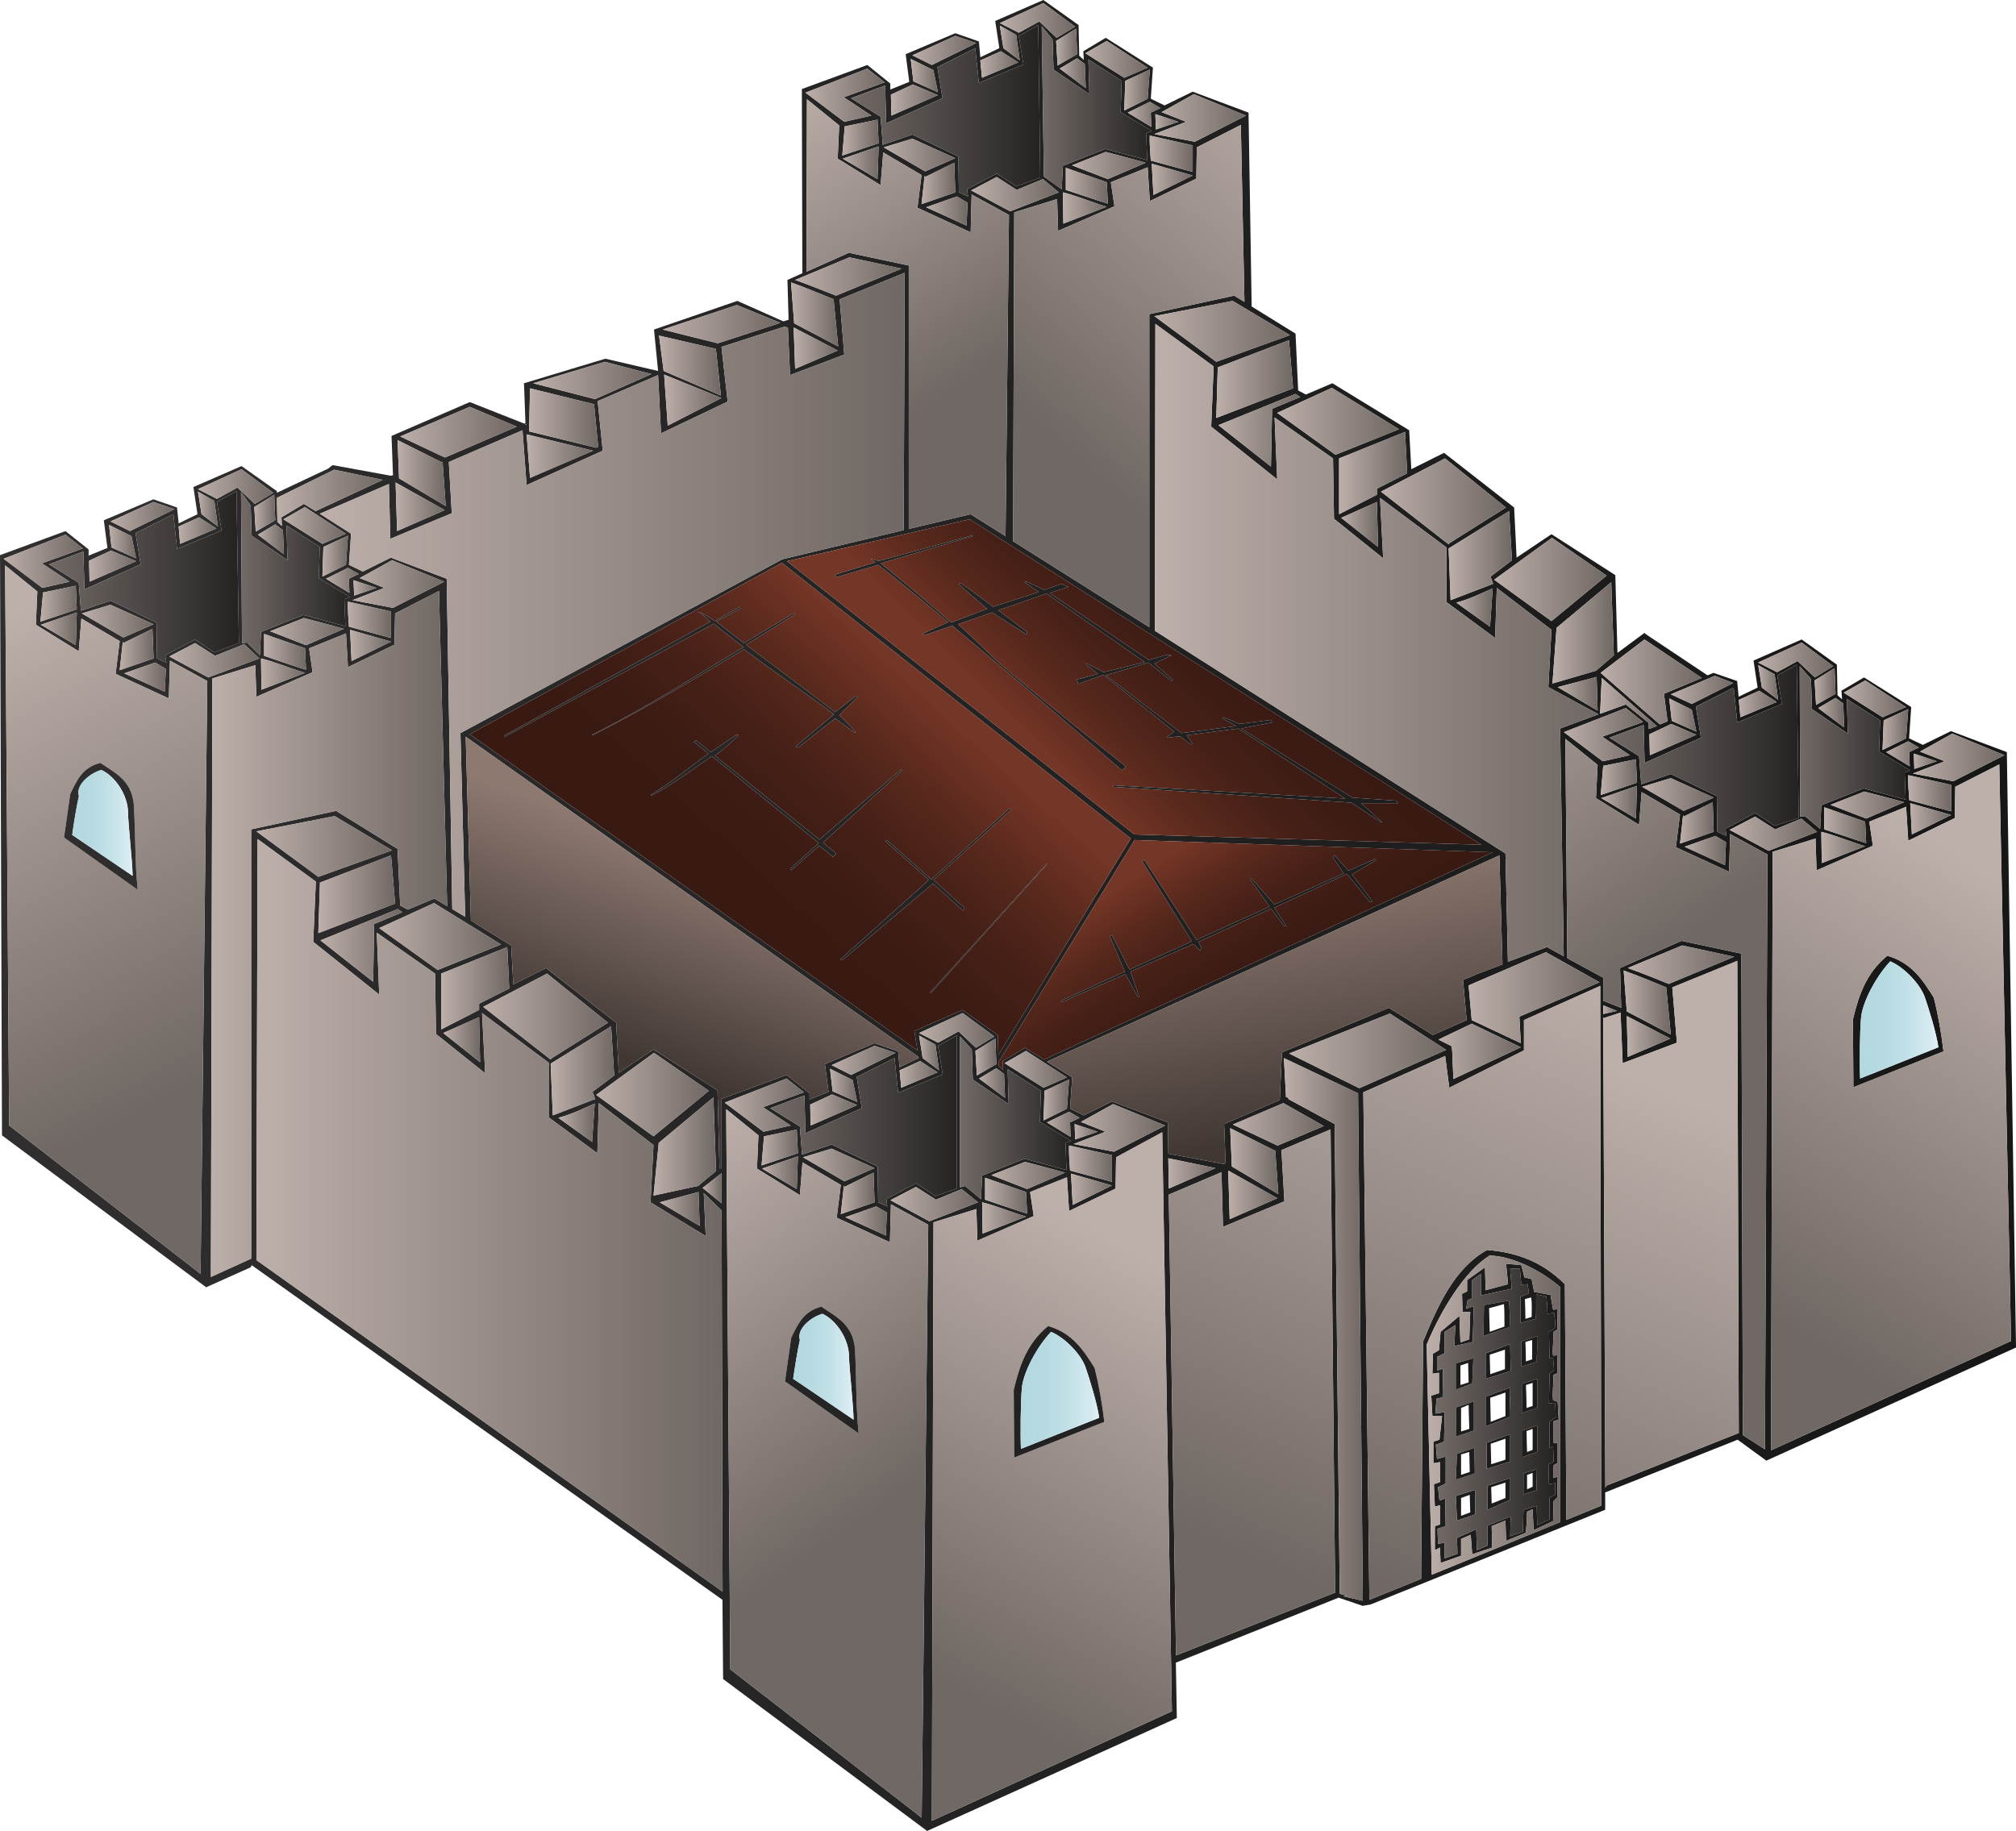 <?xml version="1.0" encoding="UTF-8"?>
<svg id="Layer_2" data-name="Layer 2" xmlns="http://www.w3.org/2000/svg" xmlns:xlink="http://www.w3.org/1999/xlink" viewBox="0 0 123.12 111.84">
  <defs>
    <style>
      .cls-1 {
        fill: url(#linear-gradient-75);
      }

      .cls-2 {
        fill: url(#linear-gradient-119);
      }

      .cls-3 {
        fill: url(#linear-gradient-2);
      }

      .cls-4 {
        fill: url(#linear-gradient-51);
      }

      .cls-5 {
        fill: url(#linear-gradient-138);
      }

      .cls-6 {
        fill: url(#linear-gradient-168);
      }

      .cls-7 {
        fill: url(#linear-gradient-122);
      }

      .cls-8 {
        fill: url(#linear-gradient-17);
      }

      .cls-9 {
        fill: url(#linear-gradient-158);
      }

      .cls-10 {
        fill: url(#linear-gradient-157);
      }

      .cls-11 {
        fill: url(#linear-gradient-87);
      }

      .cls-12 {
        fill: url(#linear-gradient-150);
      }

      .cls-13 {
        fill: url(#linear-gradient-93);
      }

      .cls-14 {
        fill: url(#linear-gradient-92);
      }

      .cls-15 {
        fill: url(#linear-gradient-147);
      }

      .cls-16 {
        fill: url(#linear-gradient-80);
      }

      .cls-17 {
        fill: url(#linear-gradient-192);
      }

      .cls-18 {
        fill: url(#linear-gradient-188);
      }

      .cls-19 {
        fill: url(#linear-gradient-109);
      }

      .cls-20 {
        fill: url(#linear-gradient-43);
      }

      .cls-21 {
        fill: url(#linear-gradient-125);
      }

      .cls-22 {
        fill: url(#linear-gradient-133);
      }

      .cls-23 {
        fill: url(#linear-gradient-164);
      }

      .cls-24 {
        fill: url(#linear-gradient-151);
      }

      .cls-25 {
        fill: url(#linear-gradient-205);
      }

      .cls-26 {
        fill: url(#linear-gradient-203);
      }

      .cls-27 {
        fill: url(#linear-gradient-174);
      }

      .cls-28 {
        fill: url(#linear-gradient-15);
      }

      .cls-29 {
        fill: url(#linear-gradient-173);
      }

      .cls-30 {
        fill: url(#linear-gradient-58);
      }

      .cls-31 {
        fill: url(#linear-gradient-202);
      }

      .cls-32 {
        fill: url(#linear-gradient-69);
      }

      .cls-33 {
        fill: url(#linear-gradient-81);
      }

      .cls-34 {
        fill: url(#linear-gradient-170);
      }

      .cls-35 {
        fill: url(#linear-gradient-18);
      }

      .cls-36 {
        fill: url(#linear-gradient-179);
      }

      .cls-37 {
        fill: url(#linear-gradient-56);
      }

      .cls-38 {
        fill: url(#linear-gradient-167);
      }

      .cls-39 {
        fill: url(#linear-gradient-187);
      }

      .cls-40 {
        fill: url(#linear-gradient-40);
      }

      .cls-41 {
        fill: url(#linear-gradient-131);
      }

      .cls-42 {
        fill: url(#linear-gradient-52);
      }

      .cls-43 {
        fill: url(#linear-gradient-28);
      }

      .cls-44 {
        fill: url(#linear-gradient-186);
      }

      .cls-45 {
        fill: url(#linear-gradient-160);
      }

      .cls-46 {
        fill: url(#linear-gradient-14);
      }

      .cls-47 {
        fill: url(#linear-gradient-208);
      }

      .cls-48 {
        fill: url(#linear-gradient-36);
      }

      .cls-49 {
        fill: url(#linear-gradient-78);
      }

      .cls-50 {
        fill: url(#linear-gradient-20);
      }

      .cls-51 {
        fill: url(#linear-gradient-6);
      }

      .cls-52 {
        fill: url(#linear-gradient-130);
      }

      .cls-53 {
        fill: url(#linear-gradient-53);
      }

      .cls-54 {
        fill: url(#linear-gradient-165);
      }

      .cls-55 {
        fill: url(#linear-gradient-91);
      }

      .cls-56 {
        fill: url(#linear-gradient-60);
      }

      .cls-57 {
        fill: url(#linear-gradient-108);
      }

      .cls-58 {
        fill: url(#linear-gradient-84);
      }

      .cls-59 {
        fill: url(#linear-gradient-199);
      }

      .cls-60 {
        fill: url(#linear-gradient-191);
      }

      .cls-61 {
        fill: url(#linear-gradient-136);
      }

      .cls-62 {
        fill: url(#linear-gradient-104);
      }

      .cls-63 {
        fill: url(#linear-gradient-128);
      }

      .cls-64 {
        fill: url(#linear-gradient-35);
      }

      .cls-65 {
        fill: url(#linear-gradient-48);
      }

      .cls-66 {
        fill: url(#linear-gradient-210);
      }

      .cls-67 {
        fill: url(#linear-gradient-32);
      }

      .cls-68 {
        fill: url(#linear-gradient-120);
      }

      .cls-69 {
        fill: url(#linear-gradient-146);
      }

      .cls-70 {
        fill: url(#linear-gradient-201);
      }

      .cls-71 {
        fill: url(#linear-gradient-97);
      }

      .cls-72 {
        fill: url(#linear-gradient-185);
      }

      .cls-73 {
        fill: url(#linear-gradient-182);
      }

      .cls-74 {
        fill: url(#linear-gradient-11);
      }

      .cls-75 {
        fill: url(#linear-gradient-50);
      }

      .cls-76 {
        fill: url(#linear-gradient-106);
      }

      .cls-77 {
        fill: url(#linear-gradient-111);
      }

      .cls-78 {
        fill: url(#linear-gradient-169);
      }

      .cls-79 {
        fill: url(#linear-gradient-189);
      }

      .cls-80 {
        fill: url(#linear-gradient-63);
      }

      .cls-81 {
        fill: url(#linear-gradient-67);
      }

      .cls-82 {
        fill: url(#linear-gradient-207);
      }

      .cls-83 {
        fill: url(#linear-gradient-148);
      }

      .cls-84 {
        fill: url(#linear-gradient-95);
      }

      .cls-85 {
        fill: url(#linear-gradient-86);
      }

      .cls-86 {
        fill: url(#linear-gradient-39);
      }

      .cls-87 {
        fill: url(#linear-gradient-141);
      }

      .cls-88 {
        fill: url(#linear-gradient-137);
      }

      .cls-89 {
        fill: url(#linear-gradient-156);
      }

      .cls-90 {
        fill: url(#linear-gradient-110);
      }

      .cls-91 {
        fill: url(#linear-gradient-124);
      }

      .cls-92 {
        fill: url(#linear-gradient-135);
      }

      .cls-93 {
        fill: url(#linear-gradient-10);
      }

      .cls-94 {
        fill: url(#linear-gradient-59);
      }

      .cls-95 {
        fill: url(#linear-gradient-143);
      }

      .cls-96 {
        fill: url(#linear-gradient-159);
      }

      .cls-97 {
        fill: url(#linear-gradient-171);
      }

      .cls-98 {
        fill: url(#linear-gradient-190);
      }

      .cls-99 {
        fill: url(#linear-gradient-117);
      }

      .cls-100 {
        fill: url(#linear-gradient-49);
      }

      .cls-101 {
        fill: url(#linear-gradient-37);
      }

      .cls-102 {
        fill: url(#linear-gradient-152);
      }

      .cls-103 {
        fill: url(#linear-gradient-82);
      }

      .cls-104 {
        fill: url(#linear-gradient-16);
      }

      .cls-105 {
        fill: url(#linear-gradient-161);
      }

      .cls-106 {
        fill: url(#linear-gradient-31);
      }

      .cls-107 {
        fill: url(#linear-gradient-85);
      }

      .cls-108 {
        fill: url(#linear-gradient-154);
      }

      .cls-109 {
        fill: url(#linear-gradient-127);
      }

      .cls-110 {
        fill: url(#linear-gradient-112);
      }

      .cls-111 {
        fill: url(#linear-gradient-61);
      }

      .cls-112 {
        fill: url(#linear-gradient-114);
      }

      .cls-113 {
        fill: url(#linear-gradient-68);
      }

      .cls-114 {
        fill: url(#linear-gradient-194);
      }

      .cls-115 {
        fill: url(#linear-gradient-103);
      }

      .cls-116 {
        fill: url(#linear-gradient-62);
      }

      .cls-117 {
        fill: url(#linear-gradient-107);
      }

      .cls-118 {
        fill: url(#linear-gradient-41);
      }

      .cls-119 {
        fill: url(#linear-gradient-76);
      }

      .cls-120 {
        fill: url(#linear-gradient-98);
      }

      .cls-121 {
        fill: url(#linear-gradient-21);
      }

      .cls-122 {
        fill: url(#linear-gradient-72);
      }

      .cls-123 {
        fill: url(#linear-gradient-25);
      }

      .cls-124 {
        fill: url(#linear-gradient-121);
      }

      .cls-125 {
        fill: url(#linear-gradient-89);
      }

      .cls-126 {
        fill: url(#linear-gradient-144);
      }

      .cls-127 {
        fill: url(#linear-gradient-5);
      }

      .cls-128 {
        fill: url(#linear-gradient-64);
      }

      .cls-129 {
        fill: url(#linear-gradient-206);
      }

      .cls-130 {
        fill: url(#linear-gradient-198);
      }

      .cls-131 {
        fill: url(#linear-gradient-102);
      }

      .cls-132 {
        fill: url(#linear-gradient-184);
      }

      .cls-133 {
        fill: url(#linear-gradient-83);
      }

      .cls-134 {
        fill: url(#linear-gradient-54);
      }

      .cls-135 {
        fill: url(#linear-gradient-45);
      }

      .cls-136 {
        fill: url(#linear-gradient-113);
      }

      .cls-137 {
        fill: url(#linear-gradient-55);
      }

      .cls-138 {
        fill: url(#linear-gradient-175);
      }

      .cls-139 {
        fill: url(#linear-gradient-34);
      }

      .cls-140 {
        fill: url(#linear-gradient-118);
      }

      .cls-141 {
        fill: url(#linear-gradient-140);
      }

      .cls-142 {
        fill: url(#linear-gradient-65);
      }

      .cls-143 {
        fill: url(#linear-gradient-70);
      }

      .cls-144 {
        fill: none;
      }

      .cls-145 {
        fill: url(#linear-gradient-195);
      }

      .cls-146 {
        fill: url(#linear-gradient-79);
      }

      .cls-147 {
        fill: url(#linear-gradient-153);
      }

      .cls-148 {
        fill: url(#linear-gradient-88);
      }

      .cls-149 {
        fill: url(#linear-gradient-7);
      }

      .cls-150 {
        fill: url(#linear-gradient-134);
      }

      .cls-151 {
        fill: url(#linear-gradient-149);
      }

      .cls-152 {
        fill: url(#linear-gradient-163);
      }

      .cls-153 {
        fill: url(#linear-gradient-197);
      }

      .cls-154 {
        fill: url(#linear-gradient-66);
      }

      .cls-155 {
        fill: url(#linear-gradient-96);
      }

      .cls-156 {
        fill: url(#linear-gradient-162);
      }

      .cls-157 {
        fill: url(#linear-gradient-204);
      }

      .cls-158 {
        fill: url(#linear-gradient-24);
      }

      .cls-159 {
        fill: url(#linear-gradient-73);
      }

      .cls-160 {
        fill: url(#linear-gradient-155);
      }

      .cls-161 {
        fill: url(#linear-gradient-139);
      }

      .cls-162 {
        fill: url(#linear-gradient-100);
      }

      .cls-163 {
        fill: url(#linear-gradient-105);
      }

      .cls-164 {
        fill: url(#linear-gradient-9);
      }

      .cls-165 {
        fill: url(#linear-gradient-129);
      }

      .cls-166 {
        fill: url(#linear-gradient-22);
      }

      .cls-167 {
        fill: url(#linear-gradient-74);
      }

      .cls-168 {
        fill: url(#linear-gradient-42);
      }

      .cls-169 {
        fill: url(#linear-gradient-99);
      }

      .cls-170 {
        fill: url(#linear-gradient-172);
      }

      .cls-171 {
        fill: url(#linear-gradient-200);
      }

      .cls-172 {
        fill: url(#linear-gradient-166);
      }

      .cls-173 {
        fill: url(#linear-gradient-196);
      }

      .cls-174 {
        fill: url(#linear-gradient-3);
      }

      .cls-175 {
        fill: url(#linear-gradient-123);
      }

      .cls-176 {
        fill: url(#linear-gradient);
      }

      .cls-177 {
        fill: url(#linear-gradient-181);
      }

      .cls-178 {
        fill: url(#linear-gradient-193);
      }

      .cls-179 {
        fill: url(#linear-gradient-177);
      }

      .cls-180 {
        fill: url(#linear-gradient-176);
      }

      .cls-181 {
        fill: url(#linear-gradient-27);
      }

      .cls-182 {
        fill: url(#linear-gradient-116);
      }

      .cls-183 {
        fill: url(#linear-gradient-132);
      }

      .cls-184 {
        fill: url(#linear-gradient-33);
      }

      .cls-185 {
        fill: url(#linear-gradient-142);
      }

      .cls-186 {
        fill: url(#linear-gradient-38);
      }

      .cls-187 {
        fill: url(#linear-gradient-178);
      }

      .cls-188 {
        fill: url(#linear-gradient-94);
      }

      .cls-189 {
        fill: url(#linear-gradient-29);
      }

      .cls-190 {
        fill: url(#linear-gradient-30);
      }

      .cls-191 {
        fill: url(#linear-gradient-126);
      }

      .cls-192 {
        fill: url(#linear-gradient-23);
      }

      .cls-193 {
        fill: url(#linear-gradient-19);
      }

      .cls-194 {
        fill: url(#linear-gradient-71);
      }

      .cls-195 {
        fill: url(#linear-gradient-4);
      }

      .cls-196 {
        fill: url(#linear-gradient-77);
      }

      .cls-197 {
        fill: url(#linear-gradient-115);
      }

      .cls-198 {
        fill: url(#linear-gradient-209);
      }

      .cls-199 {
        fill: url(#linear-gradient-8);
      }

      .cls-200 {
        fill: url(#linear-gradient-90);
      }

      .cls-201 {
        fill: url(#linear-gradient-44);
      }

      .cls-202 {
        fill: url(#linear-gradient-57);
      }

      .cls-203 {
        fill: url(#linear-gradient-180);
      }

      .cls-204 {
        fill: url(#linear-gradient-47);
      }

      .cls-205 {
        fill: url(#linear-gradient-46);
      }

      .cls-206 {
        fill: url(#linear-gradient-145);
      }

      .cls-207 {
        fill: url(#linear-gradient-183);
      }

      .cls-208 {
        fill: url(#linear-gradient-12);
      }

      .cls-209 {
        fill: url(#linear-gradient-13);
      }

      .cls-210 {
        fill: url(#linear-gradient-26);
      }

      .cls-211 {
        fill: url(#linear-gradient-101);
      }
    </style>
    <linearGradient id="linear-gradient" x1="-.11" y1="88.66" x2="123.17" y2="88.66" gradientUnits="userSpaceOnUse">
      <stop offset="0" stop-color="#302e2e"/>
      <stop offset="1" stop-color="#171717"/>
    </linearGradient>
    <linearGradient id="linear-gradient-2" x1=".06" y1="83.16" x2="123.11" y2="83.16" xlink:href="#linear-gradient"/>
    <linearGradient id="linear-gradient-3" x1="-.31" y1="91.25" x2="123.23" y2="91.25" xlink:href="#linear-gradient"/>
    <linearGradient id="linear-gradient-4" x1=".31" y1="90.52" x2="123.03" y2="90.52" xlink:href="#linear-gradient"/>
    <linearGradient id="linear-gradient-5" x1="0" y1="85.94" x2="123.13" y2="85.94" xlink:href="#linear-gradient"/>
    <linearGradient id="linear-gradient-6" x1=".02" y1="86.33" x2="123.11" y2="86.33" xlink:href="#linear-gradient"/>
    <linearGradient id="linear-gradient-7" x1=".28" y1="88.03" x2="123.03" y2="88.03" xlink:href="#linear-gradient"/>
    <linearGradient id="linear-gradient-8" x1="-.15" y1="91.94" x2="123.18" y2="91.94" xlink:href="#linear-gradient"/>
    <linearGradient id="linear-gradient-9" x1="0" y1="62.4" x2="123.12" y2="62.4" xlink:href="#linear-gradient"/>
    <linearGradient id="linear-gradient-10" x1="0" y1="55.92" x2="123.12" y2="55.92" xlink:href="#linear-gradient"/>
    <linearGradient id="linear-gradient-11" x1="87.13" y1="86.44" x2="95.29" y2="86.44" gradientUnits="userSpaceOnUse">
      <stop offset="0" stop-color="#bdafaa"/>
      <stop offset="1" stop-color="#706864"/>
    </linearGradient>
    <linearGradient id="linear-gradient-12" x1="87.66" y1="86.33" x2="95.01" y2="86.33" gradientUnits="userSpaceOnUse">
      <stop offset="0" stop-color="#726a67"/>
      <stop offset="1" stop-color="#252321"/>
    </linearGradient>
    <linearGradient id="linear-gradient-13" x1="75.3" y1="36.85" x2="65.17" y2="47.07" gradientUnits="userSpaceOnUse">
      <stop offset="0" stop-color="#381a13"/>
      <stop offset=".27" stop-color="#3b1b14"/>
      <stop offset=".52" stop-color="#462017"/>
      <stop offset=".76" stop-color="#59291d"/>
      <stop offset="1" stop-color="#733525"/>
      <stop offset="1" stop-color="#743626"/>
    </linearGradient>
    <linearGradient id="linear-gradient-14" x1="44.51" y1="54.99" x2="56.17" y2="42.31" xlink:href="#linear-gradient-13"/>
    <linearGradient id="linear-gradient-15" x1="77.8" y1="61.27" x2="71.87" y2="52.06" xlink:href="#linear-gradient-13"/>
    <linearGradient id="linear-gradient-16" x1="76.74" y1="53.39" x2="79.81" y2="69.03" gradientUnits="userSpaceOnUse">
      <stop offset="0" stop-color="#8e7971"/>
      <stop offset="1" stop-color="#413834"/>
    </linearGradient>
    <linearGradient id="linear-gradient-17" x1="43.12" y1="52.45" x2="38.72" y2="64.73" xlink:href="#linear-gradient-16"/>
    <linearGradient id="linear-gradient-18" x1="70.5" y1="20.24" x2="78.78" y2="20.24" xlink:href="#linear-gradient-11"/>
    <linearGradient id="linear-gradient-19" x1="74.28" y1="23.16" x2="78.97" y2="23.16" xlink:href="#linear-gradient-11"/>
    <linearGradient id="linear-gradient-20" x1="74.41" y1="26.28" x2="79.41" y2="26.28" xlink:href="#linear-gradient-11"/>
    <linearGradient id="linear-gradient-21" x1="78" y1="25.74" x2="85.44" y2="25.74" xlink:href="#linear-gradient-11"/>
    <linearGradient id="linear-gradient-22" x1="81.78" y1="28.9" x2="85.94" y2="28.9" xlink:href="#linear-gradient-11"/>
    <linearGradient id="linear-gradient-23" x1="81.91" y1="32.04" x2="84.16" y2="32.04" xlink:href="#linear-gradient-11"/>
    <linearGradient id="linear-gradient-24" x1="84.34" y1="30.62" x2="91.97" y2="30.62" xlink:href="#linear-gradient-11"/>
    <linearGradient id="linear-gradient-25" x1="88.47" y1="33.94" x2="92.34" y2="33.94" xlink:href="#linear-gradient-11"/>
    <linearGradient id="linear-gradient-26" x1="88.94" y1="37.11" x2="91.16" y2="37.11" xlink:href="#linear-gradient-11"/>
    <linearGradient id="linear-gradient-27" x1="91.25" y1="35.4" x2="98.12" y2="35.4" xlink:href="#linear-gradient-11"/>
    <linearGradient id="linear-gradient-28" x1="94.81" y1="38.66" x2="98.56" y2="38.66" xlink:href="#linear-gradient-11"/>
    <linearGradient id="linear-gradient-29" x1="97.75" y1="41.66" x2="103.93" y2="41.66" xlink:href="#linear-gradient-11"/>
    <linearGradient id="linear-gradient-30" x1="97.72" y1="42.97" x2="101.19" y2="42.97" xlink:href="#linear-gradient-11"/>
    <linearGradient id="linear-gradient-31" x1="95.13" y1="42.38" x2="97.57" y2="42.38" xlink:href="#linear-gradient-11"/>
    <linearGradient id="linear-gradient-32" x1="100.73" y1="45.18" x2="103.6" y2="45.18" xlink:href="#linear-gradient-11"/>
    <linearGradient id="linear-gradient-33" x1="101.94" y1="43.68" x2="103.6" y2="43.68" xlink:href="#linear-gradient-11"/>
    <linearGradient id="linear-gradient-34" x1="102.04" y1="42.14" x2="105.85" y2="42.14" xlink:href="#linear-gradient-11"/>
    <linearGradient id="linear-gradient-35" x1="106.19" y1="43" x2="108.51" y2="43" xlink:href="#linear-gradient-11"/>
    <linearGradient id="linear-gradient-36" x1="107.38" y1="41.69" x2="108.6" y2="41.69" xlink:href="#linear-gradient-11"/>
    <linearGradient id="linear-gradient-37" x1="107.37" y1="40.32" x2="111.96" y2="40.32" xlink:href="#linear-gradient-11"/>
    <linearGradient id="linear-gradient-38" x1="110.82" y1="41.94" x2="112.1" y2="41.94" xlink:href="#linear-gradient-11"/>
    <linearGradient id="linear-gradient-39" x1="111.04" y1="43.54" x2="112.63" y2="43.54" xlink:href="#linear-gradient-11"/>
    <linearGradient id="linear-gradient-40" x1="112.6" y1="42.69" x2="116.41" y2="42.69" xlink:href="#linear-gradient-11"/>
    <linearGradient id="linear-gradient-41" x1="114.97" y1="44.56" x2="116.54" y2="44.56" xlink:href="#linear-gradient-11"/>
    <linearGradient id="linear-gradient-42" x1="115.19" y1="46.05" x2="117.19" y2="46.05" xlink:href="#linear-gradient-11"/>
    <linearGradient id="linear-gradient-43" x1="116.88" y1="46.5" x2="118.29" y2="46.5" xlink:href="#linear-gradient-11"/>
    <linearGradient id="linear-gradient-44" x1="116.82" y1="46.27" x2="122.41" y2="46.27" xlink:href="#linear-gradient-11"/>
    <linearGradient id="linear-gradient-45" x1="116.53" y1="48.46" x2="119.16" y2="48.46" xlink:href="#linear-gradient-11"/>
    <linearGradient id="linear-gradient-46" x1="116.66" y1="50.02" x2="119.16" y2="50.02" xlink:href="#linear-gradient-11"/>
    <linearGradient id="linear-gradient-47" x1="109.91" y1="45.66" x2="116.66" y2="45.66" xlink:href="#linear-gradient-12"/>
    <linearGradient id="linear-gradient-48" x1="111.79" y1="49.18" x2="116.29" y2="49.18" xlink:href="#linear-gradient-11"/>
    <linearGradient id="linear-gradient-49" x1="111.41" y1="50.41" x2="113.97" y2="50.41" xlink:href="#linear-gradient-11"/>
    <linearGradient id="linear-gradient-50" x1="111.23" y1="51.77" x2="113.91" y2="51.77" xlink:href="#linear-gradient-11"/>
    <linearGradient id="linear-gradient-51" x1="105.63" y1="50.93" x2="110.97" y2="50.93" xlink:href="#linear-gradient-11"/>
    <linearGradient id="linear-gradient-52" x1="102.88" y1="51.96" x2="105.41" y2="51.96" xlink:href="#linear-gradient-11"/>
    <linearGradient id="linear-gradient-53" x1="102.6" y1="50.27" x2="104.66" y2="50.27" xlink:href="#linear-gradient-11"/>
    <linearGradient id="linear-gradient-54" x1="100.29" y1="48.53" x2="104.66" y2="48.53" xlink:href="#linear-gradient-11"/>
    <linearGradient id="linear-gradient-55" x1="97.79" y1="49" x2="99.97" y2="49" xlink:href="#linear-gradient-11"/>
    <linearGradient id="linear-gradient-56" x1="98.29" y1="45.83" x2="109.85" y2="45.83" xlink:href="#linear-gradient-12"/>
    <linearGradient id="linear-gradient-57" x1="95.51" y1="44.88" x2="100.35" y2="44.88" xlink:href="#linear-gradient-11"/>
    <linearGradient id="linear-gradient-58" x1="97.76" y1="47.47" x2="99.97" y2="47.47" xlink:href="#linear-gradient-11"/>
    <linearGradient id="linear-gradient-59" x1="99.41" y1="58.93" x2="105.91" y2="58.93" xlink:href="#linear-gradient-11"/>
    <linearGradient id="linear-gradient-60" x1="99.16" y1="61.24" x2="102.04" y2="61.24" xlink:href="#linear-gradient-11"/>
    <linearGradient id="linear-gradient-61" x1="99.35" y1="63.31" x2="102.01" y2="63.31" xlink:href="#linear-gradient-11"/>
    <linearGradient id="linear-gradient-62" x1="97.91" y1="61.68" x2="98.76" y2="61.68" xlink:href="#linear-gradient-11"/>
    <linearGradient id="linear-gradient-63" x1="89.69" y1="60.94" x2="97.69" y2="60.94" xlink:href="#linear-gradient-11"/>
    <linearGradient id="linear-gradient-64" x1="87.85" y1="64.22" x2="92.88" y2="64.22" xlink:href="#linear-gradient-11"/>
    <linearGradient id="linear-gradient-65" x1="78.73" y1="64.19" x2="88.32" y2="64.19" xlink:href="#linear-gradient-11"/>
    <linearGradient id="linear-gradient-66" x1="75.29" y1="68.68" x2="80.85" y2="68.68" xlink:href="#linear-gradient-11"/>
    <linearGradient id="linear-gradient-67" x1="75.13" y1="70.93" x2="78.07" y2="70.93" xlink:href="#linear-gradient-11"/>
    <linearGradient id="linear-gradient-68" x1="75.01" y1="72.99" x2="78.01" y2="72.99" xlink:href="#linear-gradient-11"/>
    <linearGradient id="linear-gradient-69" x1="71.35" y1="71.68" x2="74.23" y2="71.68" xlink:href="#linear-gradient-11"/>
    <linearGradient id="linear-gradient-70" x1="59.79" y1="66.16" x2="61.38" y2="66.16" xlink:href="#linear-gradient-11"/>
    <linearGradient id="linear-gradient-71" x1="61.35" y1="65.32" x2="65.16" y2="65.32" xlink:href="#linear-gradient-11"/>
    <linearGradient id="linear-gradient-72" x1="63.73" y1="67.19" x2="65.29" y2="67.19" xlink:href="#linear-gradient-11"/>
    <linearGradient id="linear-gradient-73" x1="63.94" y1="68.68" x2="65.94" y2="68.68" xlink:href="#linear-gradient-11"/>
    <linearGradient id="linear-gradient-74" x1="65.63" y1="69.13" x2="67.04" y2="69.13" xlink:href="#linear-gradient-11"/>
    <linearGradient id="linear-gradient-75" x1="65.57" y1="68.9" x2="71.16" y2="68.9" xlink:href="#linear-gradient-11"/>
    <linearGradient id="linear-gradient-76" x1="65.28" y1="71.08" x2="67.91" y2="71.08" xlink:href="#linear-gradient-11"/>
    <linearGradient id="linear-gradient-77" x1="65.41" y1="72.65" x2="67.91" y2="72.65" xlink:href="#linear-gradient-11"/>
    <linearGradient id="linear-gradient-78" x1="60.54" y1="71.8" x2="65.04" y2="71.8" xlink:href="#linear-gradient-11"/>
    <linearGradient id="linear-gradient-79" x1="60.16" y1="73.04" x2="62.73" y2="73.04" xlink:href="#linear-gradient-11"/>
    <linearGradient id="linear-gradient-80" x1="59.98" y1="74.4" x2="62.66" y2="74.4" xlink:href="#linear-gradient-11"/>
    <linearGradient id="linear-gradient-81" x1="54.38" y1="73.55" x2="59.73" y2="73.55" xlink:href="#linear-gradient-11"/>
    <linearGradient id="linear-gradient-82" x1="58.63" y1="68.28" x2="65.41" y2="68.28" xlink:href="#linear-gradient-12"/>
    <linearGradient id="linear-gradient-83" x1="59.57" y1="64.57" x2="60.85" y2="64.57" xlink:href="#linear-gradient-11"/>
    <linearGradient id="linear-gradient-84" x1="56.13" y1="64.32" x2="57.35" y2="64.32" xlink:href="#linear-gradient-11"/>
    <linearGradient id="linear-gradient-85" x1="56.13" y1="62.94" x2="60.73" y2="62.94" xlink:href="#linear-gradient-11"/>
    <linearGradient id="linear-gradient-86" x1="54.94" y1="65.63" x2="57.26" y2="65.63" xlink:href="#linear-gradient-11"/>
    <linearGradient id="linear-gradient-87" x1="50.79" y1="64.77" x2="54.69" y2="64.77" xlink:href="#linear-gradient-11"/>
    <linearGradient id="linear-gradient-88" x1="50.69" y1="66.3" x2="52.35" y2="66.3" xlink:href="#linear-gradient-11"/>
    <linearGradient id="linear-gradient-89" x1="49.48" y1="67.8" x2="52.35" y2="67.8" xlink:href="#linear-gradient-11"/>
    <linearGradient id="linear-gradient-90" x1="47.04" y1="68.46" x2="58.48" y2="68.46" xlink:href="#linear-gradient-12"/>
    <linearGradient id="linear-gradient-91" x1="51.63" y1="74.58" x2="54.16" y2="74.58" xlink:href="#linear-gradient-11"/>
    <linearGradient id="linear-gradient-92" x1="51.35" y1="72.9" x2="53.41" y2="72.9" xlink:href="#linear-gradient-11"/>
    <linearGradient id="linear-gradient-93" x1="49.04" y1="71.16" x2="53.41" y2="71.16" xlink:href="#linear-gradient-11"/>
    <linearGradient id="linear-gradient-94" x1="46.54" y1="71.63" x2="48.73" y2="71.63" xlink:href="#linear-gradient-11"/>
    <linearGradient id="linear-gradient-95" x1="46.51" y1="70.1" x2="48.73" y2="70.1" xlink:href="#linear-gradient-11"/>
    <linearGradient id="linear-gradient-96" x1="44.26" y1="67.51" x2="49.1" y2="67.51" xlink:href="#linear-gradient-11"/>
    <linearGradient id="linear-gradient-97" x1="42.91" y1="72.58" x2="44.07" y2="72.58" xlink:href="#linear-gradient-11"/>
    <linearGradient id="linear-gradient-98" x1="40.29" y1="73.85" x2="42.73" y2="73.85" xlink:href="#linear-gradient-11"/>
    <linearGradient id="linear-gradient-99" x1="39.91" y1="70.03" x2="43.73" y2="70.03" xlink:href="#linear-gradient-11"/>
    <linearGradient id="linear-gradient-100" x1="36.41" y1="66.86" x2="43.29" y2="66.86" xlink:href="#linear-gradient-11"/>
    <linearGradient id="linear-gradient-101" x1="34.1" y1="68.58" x2="36.32" y2="68.58" xlink:href="#linear-gradient-11"/>
    <linearGradient id="linear-gradient-102" x1="33.63" y1="65.41" x2="37.51" y2="65.41" xlink:href="#linear-gradient-11"/>
    <linearGradient id="linear-gradient-103" x1="29.51" y1="62.1" x2="37.13" y2="62.1" xlink:href="#linear-gradient-11"/>
    <linearGradient id="linear-gradient-104" x1="27.07" y1="63.51" x2="29.32" y2="63.51" xlink:href="#linear-gradient-11"/>
    <linearGradient id="linear-gradient-105" x1="26.94" y1="60.37" x2="31.1" y2="60.37" xlink:href="#linear-gradient-11"/>
    <linearGradient id="linear-gradient-106" x1="23.16" y1="57.21" x2="30.6" y2="57.21" xlink:href="#linear-gradient-11"/>
    <linearGradient id="linear-gradient-107" x1="19.57" y1="57.75" x2="24.57" y2="57.75" xlink:href="#linear-gradient-11"/>
    <linearGradient id="linear-gradient-108" x1="19.44" y1="54.62" x2="24.13" y2="54.62" xlink:href="#linear-gradient-11"/>
    <linearGradient id="linear-gradient-109" x1="15.66" y1="51.71" x2="23.94" y2="51.71" xlink:href="#linear-gradient-11"/>
    <linearGradient id="linear-gradient-110" x1="15.53" y1="31.35" x2="16.81" y2="31.35" xlink:href="#linear-gradient-11"/>
    <linearGradient id="linear-gradient-111" x1="15.75" y1="32.94" x2="17.34" y2="32.94" xlink:href="#linear-gradient-11"/>
    <linearGradient id="linear-gradient-112" x1="17.31" y1="32.1" x2="21.12" y2="32.1" xlink:href="#linear-gradient-11"/>
    <linearGradient id="linear-gradient-113" x1="19.69" y1="33.97" x2="21.25" y2="33.97" xlink:href="#linear-gradient-11"/>
    <linearGradient id="linear-gradient-114" x1="19.91" y1="35.46" x2="21.91" y2="35.46" xlink:href="#linear-gradient-11"/>
    <linearGradient id="linear-gradient-115" x1="21.59" y1="35.91" x2="23" y2="35.91" xlink:href="#linear-gradient-11"/>
    <linearGradient id="linear-gradient-116" x1="21.53" y1="35.68" x2="27.13" y2="35.68" xlink:href="#linear-gradient-11"/>
    <linearGradient id="linear-gradient-117" x1="21.24" y1="37.86" x2="23.88" y2="37.86" xlink:href="#linear-gradient-11"/>
    <linearGradient id="linear-gradient-118" x1="21.38" y1="39.43" x2="23.88" y2="39.43" xlink:href="#linear-gradient-11"/>
    <linearGradient id="linear-gradient-119" x1="16.5" y1="38.58" x2="21" y2="38.58" xlink:href="#linear-gradient-11"/>
    <linearGradient id="linear-gradient-120" x1="16.13" y1="39.82" x2="18.69" y2="39.82" xlink:href="#linear-gradient-11"/>
    <linearGradient id="linear-gradient-121" x1="15.94" y1="41.18" x2="18.63" y2="41.18" xlink:href="#linear-gradient-11"/>
    <linearGradient id="linear-gradient-122" x1="10.34" y1="40.33" x2="15.84" y2="40.33" xlink:href="#linear-gradient-11"/>
    <linearGradient id="linear-gradient-123" x1="7.31" y1="39.68" x2="9.38" y2="39.68" xlink:href="#linear-gradient-11"/>
    <linearGradient id="linear-gradient-124" x1="7.59" y1="41.36" x2="10.13" y2="41.36" xlink:href="#linear-gradient-11"/>
    <linearGradient id="linear-gradient-125" x1="5" y1="37.94" x2="9.38" y2="37.94" xlink:href="#linear-gradient-11"/>
    <linearGradient id="linear-gradient-126" x1="2.5" y1="38.41" x2="4.69" y2="38.41" xlink:href="#linear-gradient-11"/>
    <linearGradient id="linear-gradient-127" x1="2.47" y1="36.88" x2="4.69" y2="36.88" xlink:href="#linear-gradient-11"/>
    <linearGradient id="linear-gradient-128" x1=".22" y1="34.29" x2="5.06" y2="34.29" xlink:href="#linear-gradient-11"/>
    <linearGradient id="linear-gradient-129" x1="5.44" y1="34.58" x2="8.31" y2="34.58" xlink:href="#linear-gradient-11"/>
    <linearGradient id="linear-gradient-130" x1="6.66" y1="33.08" x2="8.31" y2="33.08" xlink:href="#linear-gradient-11"/>
    <linearGradient id="linear-gradient-131" x1="6.75" y1="31.55" x2="10.66" y2="31.55" xlink:href="#linear-gradient-11"/>
    <linearGradient id="linear-gradient-132" x1="12.09" y1="31.1" x2="13.31" y2="31.1" xlink:href="#linear-gradient-11"/>
    <linearGradient id="linear-gradient-133" x1="10.91" y1="32.41" x2="13.22" y2="32.41" xlink:href="#linear-gradient-11"/>
    <linearGradient id="linear-gradient-134" x1="12.09" y1="29.72" x2="16.69" y2="29.72" xlink:href="#linear-gradient-11"/>
    <linearGradient id="linear-gradient-135" x1="16.91" y1="30.41" x2="23.37" y2="30.41" xlink:href="#linear-gradient-11"/>
    <linearGradient id="linear-gradient-136" x1="24.16" y1="30.96" x2="27.16" y2="30.96" xlink:href="#linear-gradient-11"/>
    <linearGradient id="linear-gradient-137" x1="24.28" y1="28.9" x2="27.22" y2="28.9" xlink:href="#linear-gradient-11"/>
    <linearGradient id="linear-gradient-138" x1="24.44" y1="26.4" x2="31.56" y2="26.4" xlink:href="#linear-gradient-11"/>
    <linearGradient id="linear-gradient-139" x1="32.16" y1="27.86" x2="36.22" y2="27.86" xlink:href="#linear-gradient-11"/>
    <linearGradient id="linear-gradient-140" x1="32.31" y1="25.54" x2="36.53" y2="25.54" xlink:href="#linear-gradient-11"/>
    <linearGradient id="linear-gradient-141" x1="32.56" y1="23.24" x2="39.78" y2="23.24" xlink:href="#linear-gradient-11"/>
    <linearGradient id="linear-gradient-142" x1="40.56" y1="24.44" x2="44.06" y2="24.44" xlink:href="#linear-gradient-11"/>
    <linearGradient id="linear-gradient-143" x1="40.25" y1="22.33" x2="44.03" y2="22.33" xlink:href="#linear-gradient-11"/>
    <linearGradient id="linear-gradient-144" x1="40.47" y1="19.8" x2="47.66" y2="19.8" xlink:href="#linear-gradient-11"/>
    <linearGradient id="linear-gradient-145" x1="48.47" y1="21.27" x2="51.16" y2="21.27" xlink:href="#linear-gradient-11"/>
    <linearGradient id="linear-gradient-146" x1="48.31" y1="19.21" x2="51.19" y2="19.21" xlink:href="#linear-gradient-11"/>
    <linearGradient id="linear-gradient-147" x1="48.56" y1="16.89" x2="55.06" y2="16.89" xlink:href="#linear-gradient-11"/>
    <linearGradient id="linear-gradient-148" x1="55.72" y1="3.08" x2="59.62" y2="3.08" xlink:href="#linear-gradient-11"/>
    <linearGradient id="linear-gradient-149" x1="55.62" y1="4.62" x2="57.28" y2="4.62" xlink:href="#linear-gradient-11"/>
    <linearGradient id="linear-gradient-150" x1="54.41" y1="6.11" x2="57.28" y2="6.11" xlink:href="#linear-gradient-11"/>
    <linearGradient id="linear-gradient-151" x1="49.19" y1="5.82" x2="54.03" y2="5.82" xlink:href="#linear-gradient-11"/>
    <linearGradient id="linear-gradient-152" x1="51.44" y1="8.41" x2="53.66" y2="8.41" xlink:href="#linear-gradient-11"/>
    <linearGradient id="linear-gradient-153" x1="51.47" y1="9.94" x2="53.66" y2="9.94" xlink:href="#linear-gradient-11"/>
    <linearGradient id="linear-gradient-154" x1="53.97" y1="9.47" x2="58.34" y2="9.47" xlink:href="#linear-gradient-11"/>
    <linearGradient id="linear-gradient-155" x1="56.28" y1="11.21" x2="58.34" y2="11.21" xlink:href="#linear-gradient-11"/>
    <linearGradient id="linear-gradient-156" x1="56.56" y1="12.89" x2="59.09" y2="12.89" xlink:href="#linear-gradient-11"/>
    <linearGradient id="linear-gradient-157" x1="59.31" y1="11.86" x2="64.66" y2="11.86" xlink:href="#linear-gradient-11"/>
    <linearGradient id="linear-gradient-158" x1="64.91" y1="12.71" x2="67.59" y2="12.71" xlink:href="#linear-gradient-11"/>
    <linearGradient id="linear-gradient-159" x1="65.09" y1="11.35" x2="67.66" y2="11.35" xlink:href="#linear-gradient-11"/>
    <linearGradient id="linear-gradient-160" x1="65.47" y1="10.11" x2="69.97" y2="10.11" xlink:href="#linear-gradient-11"/>
    <linearGradient id="linear-gradient-161" x1="70.34" y1="10.96" x2="72.84" y2="10.96" xlink:href="#linear-gradient-11"/>
    <linearGradient id="linear-gradient-162" x1="70.21" y1="9.39" x2="72.84" y2="9.39" xlink:href="#linear-gradient-11"/>
    <linearGradient id="linear-gradient-163" x1="70.5" y1="7.21" x2="76.09" y2="7.21" xlink:href="#linear-gradient-11"/>
    <linearGradient id="linear-gradient-164" x1="70.56" y1="7.44" x2="71.97" y2="7.44" xlink:href="#linear-gradient-11"/>
    <linearGradient id="linear-gradient-165" x1="68.87" y1="6.99" x2="70.87" y2="6.99" xlink:href="#linear-gradient-11"/>
    <linearGradient id="linear-gradient-166" x1="68.66" y1="5.5" x2="70.22" y2="5.5" xlink:href="#linear-gradient-11"/>
    <linearGradient id="linear-gradient-167" x1="66.28" y1="3.62" x2="70.09" y2="3.62" xlink:href="#linear-gradient-11"/>
    <linearGradient id="linear-gradient-168" x1="64.72" y1="4.47" x2="66.31" y2="4.47" xlink:href="#linear-gradient-11"/>
    <linearGradient id="linear-gradient-169" x1="59.87" y1="3.94" x2="62.19" y2="3.94" xlink:href="#linear-gradient-11"/>
    <linearGradient id="linear-gradient-170" x1="61.06" y1="2.63" x2="62.28" y2="2.63" xlink:href="#linear-gradient-11"/>
    <linearGradient id="linear-gradient-171" x1="64.5" y1="2.88" x2="65.78" y2="2.88" xlink:href="#linear-gradient-11"/>
    <linearGradient id="linear-gradient-172" x1="61.06" y1="1.25" x2="65.66" y2="1.25" xlink:href="#linear-gradient-11"/>
    <linearGradient id="linear-gradient-173" x1="63.62" y1="6.58" x2="70.34" y2="6.58" xlink:href="#linear-gradient-12"/>
    <linearGradient id="linear-gradient-174" x1="51.97" y1="6.77" x2="63.53" y2="6.77" xlink:href="#linear-gradient-12"/>
    <linearGradient id="linear-gradient-175" x1="70.53" y1="39.27" x2="97.62" y2="39.27" xlink:href="#linear-gradient-11"/>
    <linearGradient id="linear-gradient-176" x1="82.3" y1="7.5" x2="64.85" y2="27" xlink:href="#linear-gradient-11"/>
    <linearGradient id="linear-gradient-177" x1="47.3" y1="5.77" x2="58.89" y2="23.22" xlink:href="#linear-gradient-11"/>
    <linearGradient id="linear-gradient-178" x1="19.53" y1="36.33" x2="55.25" y2="36.33" xlink:href="#linear-gradient-11"/>
    <linearGradient id="linear-gradient-179" x1="14.72" y1="35.05" x2="21.37" y2="35.05" xlink:href="#linear-gradient-12"/>
    <linearGradient id="linear-gradient-180" x1="3" y1="35.24" x2="14.59" y2="35.24" xlink:href="#linear-gradient-12"/>
    <linearGradient id="linear-gradient-181" x1="-1.95" y1="38.88" x2="12.24" y2="65.88" xlink:href="#linear-gradient-11"/>
    <linearGradient id="linear-gradient-182" x1="12.88" y1="57.05" x2="27.31" y2="57.05" xlink:href="#linear-gradient-11"/>
    <linearGradient id="linear-gradient-183" x1="15.66" y1="74.24" x2="44.13" y2="74.24" xlink:href="#linear-gradient-11"/>
    <linearGradient id="linear-gradient-184" x1="38.73" y1="71.56" x2="53.35" y2="92.21" xlink:href="#linear-gradient-11"/>
    <linearGradient id="linear-gradient-185" x1="85.1" y1="38.72" x2="99.73" y2="59.38" xlink:href="#linear-gradient-11"/>
    <linearGradient id="linear-gradient-186" x1="123.38" y1="54.61" x2="107.42" y2="79.77" xlink:href="#linear-gradient-11"/>
    <linearGradient id="linear-gradient-187" x1="113.58" y1="62.3" x2="118.38" y2="62.3" gradientUnits="userSpaceOnUse">
      <stop offset="0" stop-color="#b4d8e0"/>
      <stop offset=".32" stop-color="#b7dae1"/>
      <stop offset=".61" stop-color="#c2e0e7"/>
      <stop offset=".89" stop-color="#d5eaf0"/>
      <stop offset="1" stop-color="#dff0f5"/>
    </linearGradient>
    <linearGradient id="linear-gradient-188" x1="105.05" y1="68.07" x2="90.33" y2="101.21" xlink:href="#linear-gradient-11"/>
    <linearGradient id="linear-gradient-189" x1="99.22" y1="59.63" x2="83.16" y2="96.04" xlink:href="#linear-gradient-11"/>
    <linearGradient id="linear-gradient-190" x1="78.41" y1="81.21" x2="83.23" y2="81.21" xlink:href="#linear-gradient-11"/>
    <linearGradient id="linear-gradient-191" x1="87.51" y1="60.27" x2="72.78" y2="93.41" xlink:href="#linear-gradient-11"/>
    <linearGradient id="linear-gradient-192" x1="71.09" y1="77.44" x2="57.19" y2="102.29" xlink:href="#linear-gradient-11"/>
    <linearGradient id="linear-gradient-193" x1=".08" y1="82.54" x2="123.1" y2="82.54" xlink:href="#linear-gradient"/>
    <linearGradient id="linear-gradient-194" x1="-.23" y1="85.27" x2="123.19" y2="85.27" xlink:href="#linear-gradient"/>
    <linearGradient id="linear-gradient-195" x1="-.02" y1="80.52" x2="123.13" y2="80.52" xlink:href="#linear-gradient"/>
    <linearGradient id="linear-gradient-196" x1="-.01" y1="54.02" x2="123.15" y2="54.02" xlink:href="#linear-gradient"/>
    <linearGradient id="linear-gradient-197" x1="-.02" y1="56.69" x2="123.15" y2="56.69" xlink:href="#linear-gradient"/>
    <linearGradient id="linear-gradient-198" x1="0" y1="41.47" x2="123.13" y2="41.47" xlink:href="#linear-gradient"/>
    <linearGradient id="linear-gradient-199" x1="-.23" y1="89.41" x2="123.21" y2="89.41" xlink:href="#linear-gradient"/>
    <linearGradient id="linear-gradient-200" x1="-.01" y1="41.36" x2="123.15" y2="41.36" xlink:href="#linear-gradient"/>
    <linearGradient id="linear-gradient-201" x1=".01" y1="49.02" x2="123.11" y2="49.02" xlink:href="#linear-gradient"/>
    <linearGradient id="linear-gradient-202" x1="0" y1="56.72" x2="123.13" y2="56.72" xlink:href="#linear-gradient"/>
    <linearGradient id="linear-gradient-203" x1="-.49" y1="86.68" x2="123.31" y2="86.68" xlink:href="#linear-gradient"/>
    <linearGradient id="linear-gradient-204" x1="-.58" y1="83.93" x2="123.35" y2="83.93" xlink:href="#linear-gradient"/>
    <linearGradient id="linear-gradient-205" x1=".02" y1="85.02" x2="123.1" y2="85.02" xlink:href="#linear-gradient"/>
    <linearGradient id="linear-gradient-206" x1="62.33" y1="84.93" x2="67.13" y2="84.93" xlink:href="#linear-gradient-187"/>
    <linearGradient id="linear-gradient-207" x1="0" y1="83.69" x2="123.12" y2="83.69" xlink:href="#linear-gradient"/>
    <linearGradient id="linear-gradient-208" x1="48.44" y1="83.49" x2="52.13" y2="83.49" xlink:href="#linear-gradient-187"/>
    <linearGradient id="linear-gradient-209" x1="0" y1="50.48" x2="123.14" y2="50.48" xlink:href="#linear-gradient"/>
    <linearGradient id="linear-gradient-210" x1="4.41" y1="50.27" x2="8.1" y2="50.27" xlink:href="#linear-gradient-187"/>
  </defs>
  <g id="Layer_2-2" data-name="Layer 2">
    <g>
      <polygon class="cls-144" points="89.23 88.84 89.23 90.09 89.76 89.91 89.73 88.69 89.23 88.84"/>
      <polygon class="cls-144" points="89.23 86 89.23 87.44 89.73 87.28 89.69 85.81 89.23 86"/>
      <path class="cls-144" d="M93.16,80.56l.38-.12c0-.39,.03-.8-.03-1.19l-.38,.09c.01,.41,.03,.81,.03,1.22Z"/>
      <polygon class="cls-144" points="89.19 83.41 89.19 84.6 89.69 84.44 89.66 83.25 89.19 83.41"/>
      <polygon class="cls-144" points="89.76 91.31 89.23 91.5 89.23 92.59 89.79 92.38 89.76 91.31"/>
      <path class="cls-144" d="M91.04,86.85l.91-.34c0-.48,0-.96,0-1.44l-.94,.31,.03,1.47Z"/>
      <path class="cls-144" d="M93.26,90.97l.34-.16v-.84l-.34,.12c0,.33,0,.61,0,.88Z"/>
      <polygon class="cls-144" points="91.07 89.44 91.94 89.16 91.94 87.88 91.04 88.19 91.07 89.44"/>
      <polygon class="cls-144" points="91.94 91.5 91.94 90.56 91.07 90.84 91.1 91.84 91.94 91.5"/>
      <path class="cls-144" d="M90.94,79.91l.03,1.44,.91-.31c0-.46,0-.92-.03-1.38l-.91,.25Z"/>
      <path class="cls-144" d="M91.01,83.94l.91-.31c0-.41,0-.8,0-1.19l-.94,.31,.03,1.19Z"/>
      <path class="cls-144" d="M93.23,86l.38-.12c0-.49,0-.94,0-1.41l-.41,.12c.01,.47,.03,.94,.03,1.41Z"/>
      <path class="cls-144" d="M93.26,88.69l.34-.13v-1.28l-.38,.12c0,.53,.02,.87,.03,1.28Z"/>
      <path class="cls-144" d="M93.57,83.03c0-.41,0-.81,0-1.19l-.41,.12c0,.38,.03,.78,.03,1.19l.38-.12Z"/>
      <polygon class="cls-144" points="32.09 25.91 32.09 25.97 32.16 25.94 32.09 25.91"/>
      <path class="cls-176" d="M90.79,88.13v1.59l1.44-.44v-1.68l-1.44,.53Zm1.15,1.03l-.87,.28-.03-1.25,.9-.31v1.28Z"/>
      <path class="cls-3" d="M92.23,82.1l-1.5,.56v1.56l1.53-.47c-.01-.6-.03-1.09-.03-1.65Zm-.32,1.53l-.9,.31-.03-1.19,.93-.31v1.19Z"/>
      <path class="cls-174" d="M92.23,90.28l-1.38,.47v1.47l1.38-.6c0-.34,0-.83,0-1.34Zm-.29,1.22l-.84,.34-.03-1,.87-.28v.94Z"/>
      <path class="cls-195" d="M93.82,89.75l-.78,.25v1.28l.81-.25c0-.35-.03-.76-.03-1.28Zm-.22,1.06l-.34,.16v-.88l.34-.12v.84Z"/>
      <path class="cls-127" d="M90.73,85.31v1.82l1.46-.57c0-.65,.04-1.15,.04-1.81l-1.5,.56Zm1.21,1.19l-.9,.35-.03-1.47,.93-.32v1.44Z"/>
      <path class="cls-51" d="M94.88,89.5l.22-.12v-1.25h-.22v-1.32l.31-.09-.06-1.09-.28-.1c-.06-.42,.03-1.08,.03-1.56l.25-.09-.03-1.1-.25,.03c-.06-.28,.03-1,.03-1.34v-.12l.22-.13,.03-1.25-.28,.03-.16-.9-1-.19-.15-.78-.44-.1-.19-.75-.93-.09,.12,1.25-1.37,.37-.04-1.4-1.09,.78v.69l-.31,.15,.03,1.1h.47l-.06,1.68-.54,.19-.06-1.62-1.15,.97-.1,1.12-.37,.22-.03,1.22,.4-.06v1.25l-.47,.15,.07,1.25h.59l-.16,1.44-.37,.12v1.32l.4-.07v1.22l-.37,.13,.06,1.37,.31-.09v1.18l-.31,.1v1.47l.31-.16,.04,.94,1.25-.44v-1.03l.59-.25,.09,1.19,1.22-.41-.03-1.31,.84-.34,.04,1.24,1.21-.5s.07-.86,.07-1.28l.34-.15,.06,1.28,1.19-.56s.03-.82,.03-1.22l.22-.22,.03-1.28-.25,.09v-.78Zm-1.34-9.06l-.38,.12c0-.4-.02-.81-.03-1.21l.38-.1c.06,.39,.03,.79,.03,1.19Zm1.44,10.15v.72l-.35,.16v1.34l-.75,.35c0-.27-.03-1.05-.03-1.19l-.81,.25c0,.23-.03,1.05-.03,1.34l-.78,.28c0-.27,.03-1.08,.03-1.22l-1.41,.57v1.22l-.66,.28-.03-1.28-1.18,.53,.03,.97-.78,.28v-.97l-.41,.09-.03-.93,.5-.16-.03-1.69-.35,.13-.09-.82,.47-.22v-1.65l-.53,.15-.07-.87,.5-.19,.04-1.81-.57,.1,.07-.91,.37-.09,.03-1.75-.37,.12v-.84l.47-.22v-1.31l.65-.41-.06,1.28,1.12-.25,.07-2.19-.47,.16,.09-.53,.28-.1v-1.12l.53-.38v1.32l1.88-.41c0-.21-.09-1.01-.09-1.22l.59-.03,.09,1,.38-.03,.09,.56-.53,.22c.02,.6,0,.99,0,1.59l.94-.25c.05-.39,.01-1.1,.03-1.5l.62,.13c.04,.35,.06,.71,.07,1.06l.4-.06c.02,.32,.14,.72,.03,.91-.08,.15-.22,.16-.34,.25,0,.39,.03,1.16,.03,1.62h.22l.06,.72-.28,.22c0,.67-.03,1.11-.03,1.81l.38-.03,.03,.87-.38,.29v1.59l.22-.09,.03,.93-.31,.16c0,.51,.03,.84,.03,1.22l.38-.07Z"/>
      <path class="cls-149" d="M92.98,87.38c0,.9,0,.85,0,1.62l.9-.31v-1.63l-.9,.32Zm.62,1.18l-.34,.13c-.01-.41-.03-.75-.03-1.28l.37-.13v1.28Z"/>
      <path class="cls-199" d="M88.91,91.38l.07,1.5,1.12-.38v-1.5l-1.19,.38Zm.32,1.21v-1.09l.53-.19,.03,1.07-.56,.21Z"/>
      <path class="cls-164" d="M118.1,60.94c-.67-1.07-1.36-2.14-2.84-2.56-1.27,1.04-1.74,2.38-2.1,3.9l.03,4.13,5.5-2.19c-.13-1.11-.32-2.2-.59-3.28Zm-4.44,1.19c.1-.94,.9-2.47,1.78-3.41,.94,.41,1.84,1.45,2.1,2.16,.24,.67,.73,2.27,.84,3.09l-4.78,1.91c-.04-.89-.02-2.95,.06-3.75Z"/>
      <path class="cls-93" d="M122.56,45.94l-3.41-1.28-1.72,.84-.84-.4,.13-1.91-2.88-1.81-1.38,.81,.04,.53-.28-.25-.04-1.87-2.15-1.54-2.94,1.29,.25,1.65-1.16,.56-.09-.96-1.44-.5-.37,.15-3.75-2.5-.1-.09-1.65,1.22-.13-4.75-3.9-2.5-2.13,1.43-.15-3.06-4.28-3.34-2,1-.13-2.38-4.69-2.87-1.62,.69-.47-.25-.16-3.47-2.68-1.66-.19-11.84-3.41-1.28-1.72,.84-.84-.41,.13-1.9-2.88-1.82-1.37,.82,.03,.53-.28-.25-.04-1.88-2.15-1.53-2.94,1.28,.25,1.66-1.16,.56-.09-.97-1.44-.5-3.03,1.28,.22,1.69-1.16,.47v-.37l-1.4-1.13-4,1.47,.03,11.25-.91,.41,.07,2.43-.32,.1-2.81-1.25-5.09,1.75,.25,2.53-3.22-.75-4.97,1.5,.09,2.44-.06,.03-3.34-1.32-4.78,2.07,.09,2.4-.13,.03-3.56-.65-.28,.22-3.12,1.47v-.1l-2.16-1.53-2.94,1.28,.25,1.66-1.15,.56-.1-.97-1.44-.5-3.03,1.28,.22,1.69-1.15,.47v-.38l-1.41-1.12-4,1.47,.12,35.44,12.47,9.28,2.72-1.22,.06-.13,28.75,20.44,.04,4.84,12.46,9.28,15.25-6.9-.06-3.38,9.94-3.97,1.47,.5,.5-.09,14.31-5.78v-1.06l8.09-3.22,1.75,1.28,15.25-6.91-.56-36.37Zm-3.33-1.13l3.18,1.32-3.12,1.59-2.47-.47,1.94-.75-1.5-.59,1.97-1.1Zm-2.63,4.07c-.02-.46-.09-1.05-.06-1.53l2.62,.59v1.62l-2.56-.68Zm2.56,.9l-2.4,1.19-.1-1.91,2.5,.72Zm-2.78-.93l-2.56-.69-2.59,1.03-.07,1.44-.93-.78-.29,.03-.03-9.19,.69,.78,.06,1.84,2.19,1.5-.06-2.12,2.03,1.31-.06,1.91,1.9,1.15-.34,.13,.06,1.66Zm-4.97,1.81v-1.35l2.5,.88,.06,1.31c-.53-.16-2.33-.77-2.56-.84Zm2.5,1.03l-2.65,1.03-.03-1.91c.74,.17,1.91,.65,2.68,.88Zm-2.12-2.53l2.06-.81s1.72,.44,2.44,.65l-2.32,1-2.18-.84Zm5.09-3.13l1.41,.47-1.38,.47-.03-.94Zm.31-.37l-.59,.28,.03,.87-1.44-.87,1.35-.66,.65,.38Zm-.78-.56l-1.44,.71,.07-1.81,1.5-.69-.13,1.79Zm-2.5-3.54l2.5,1.63-1.44,.62-2.37-1.5,1.31-.75Zm-1.34,1.41l.06,1.47-1.59-1.19,1.06-.62,.47,.34Zm-.47-.59l-1.19,.68-.09-1.5,1.22-.75,.06,1.57Zm-2.07-3.13l1.93,1.44-1.12,.69-1.06-1-1.25,.68-1.16-.59,2.66-1.22Zm-1.43,3.5l-1-.75-.22-1.37,1,.56,.22,1.56Zm-1.16-.56l1.07,.69-2.22,.93-.1-1.06,1.25-.56Zm-1.34,1.94l2.72-1.13-.28-1.75,1.19-.65,.12,9.37-1.47,.47-1.19-.78-1.81,.97,.06,.43-.56-.25-.03-2.18-2.81-1.35-1.81,.63-.13-1.72-1.81-1.13,2.09-.78,.06,2.32,3.44-1.54-.31-1.9,2.31-1.16,.22,2.13Zm-3.28,5.75l1.78-.88,.06,1.81-2.06,.72,.19-1.75,.03,.1Zm-2.53-1.82l1.75-.53,2.62,1.19-1.84,.81-2.53-1.47Zm4.47,3l.65,.38-.06,1.41-2.47-1.13,1.88-.66Zm-7-2.5l.15-1.78,2-.4,.06,1.43-2.21,.75Zm2.21-.56l-.06,2-2.12-1.25,2.18-.75Zm-7.09,15.72l-3-1.41-.19-2.12,4.72-2.03,3.28,1.84-4.9,2.1,.09,1.62Zm-17.65,7.53l-.1-2.34,2.72,1.37,.03-.03,.19,2.69-2.84-1.69Zm2.78,1.94l-2.91,1.28-.09-2.97,3,1.69Zm.03-3.22h-.03l-2.72-1.28,3.09-1.31,2.47,1.4-2.81,1.19Zm.25-5.69l-.13,2.91-3.4,1.47,.09,2.4-.12,.04-3.38-.63-.03-1.91-3.41-1.28-1.72,.85-.84-.41,.13-1.91-1.54-.96,27.63-12.6,.19,6.66-1.57,.59-.43,.19-.41,.16,.22,2.46-2.06,.91-2.69-1.66-6.53,2.72Zm-4.06,7.07l-2.85,1.25-.03-1.85,2.88,.6Zm-8.88,.15c-.02-.45-.09-1.05-.06-1.53l2.62,.59v1.63l-2.56-.69Zm2.56,.91l-2.4,1.19-.1-1.91,2.5,.72Zm-2.78-.94l-2.56-.69-2.59,1.03-.07,1.44-.97-.81-.31,.09v-9.22l.72,.79,.06,1.84,2.19,1.5-.06-2.13,2.03,1.32-.06,1.9,1.9,1.16-.34,.12,.06,1.66Zm-4.97,1.81v-1.34l2.5,.87,.07,1.32c-.54-.16-2.34-.77-2.57-.85Zm2.5,1.03l-2.65,1.04-.03-1.91c.74,.17,1.91,.65,2.68,.87Zm-2.12-2.53l2.06-.81s1.72,.45,2.44,.66l-2.31,1-2.19-.85Zm-6.35,1.91l-.56-.25-.03-2.19-2.81-1.34-1.81,.62-.13-1.72-1.81-1.12,2.09-.78,.06,2.31,3.44-1.53-.31-1.91,2.31-1.15,.22,2.12,2.72-1.12-.28-1.75,1.19-.66-.04,.06v9.32l-1.31,.46-1.19-.78-1.81,.97,.06,.44Zm-2.62-1.19l1.78-.87,.06,1.81-2.06,.72,.19-1.75,.03,.09Zm-2.53-1.81l1.75-.53,2.62,1.19-1.84,.81-2.53-1.47Zm4.47,3l.65,.37-.06,1.41-2.47-1.12,1.88-.66Zm-7-2.5l.15-1.78,2-.41,.07,1.44-2.22,.75Zm2.22-.56l-.07,2-2.12-1.25,2.19-.75Zm3.34-4.66l.28,1.34-1.5-.65-.16-1.38,1.38,.69Zm-1.28-.91l2.62-1.18,1.28,.43-2.71,1.35-1.19-.6Zm.03,1.79l1.53,.65-2.84,1.25-.03-1.28,1.34-.62Zm5.21-2.69l-27.34-19.31,19.06-10.47,21.31,16.84-8.09,13.22-.03-1.22-2.16-1.53-2.94,1.28,.19,1.19Zm-.53-47.94l-3.66-.78-2.59,1.16,.03-10.54,1.97,1.6-.09,2.03,2.62,1.62,.16-2,2.34,1.38-.25,2,3.25,1.5,.06-2.31,2.28,1.25-.21,19.62-2.13-1.34-3.78,.9V16.28l.03-.06h-.03Zm-4.06-6.72l.15-1.78,2-.41,.07,1.44-2.22,.75Zm2.22-.56l-.07,2-2.12-1.25,2.19-.75Zm4.78,3.06l.65,.38-.06,1.4-2.47-1.12,1.88-.66Zm-2.16,.47l.19-1.75,.03,.09,1.78-.87,.06,1.81-2.06,.72Zm.22-2l-2.53-1.47,1.75-.53,2.62,1.19-1.84,.81Zm9.97-6.84l2.03,1.31-.06,1.91,1.9,1.15-.34,.13,.06,1.65-2.56-.68-2.59,1.03-.07,1.43-1.09-.78-.13-9.18,.66,.81,.06,1.84,2.19,1.5-.06-2.12Zm1.12,7.5l.07,1.31c-.54-.16-2.34-.77-2.57-.84v-1.35l2.5,.88Zm-2.12-1.03l2.06-.82s1.72,.45,2.44,.66l-2.31,1-2.19-.84Zm2.12,2.53l-2.65,1.03-.03-1.91c.74,.17,1.91,.65,2.68,.88Zm.47-.03l-.22-1.47,2.25-.91,.13,2.06,2.84-1.37,.03-1.91,2.69-1.37,.22,10.81-.63-.38-5.18,1.13v19.12l-8.32-5.25,.07-20.09,2.62-.81,.06,1.94,3.44-1.5Zm2.28-2.6l2.5,.72-2.4,1.19-.1-1.91Zm2.5,.5l-2.56-.69c-.02-.45-.09-1.05-.06-1.53l2.62,.6v1.62Zm-9.15,.44l.97,.81-2.97,1.16-2.38-1.28,1.56-.82,1.22,.79,1.6-.66Zm-4.47,20.78l31.25,19.88-21.19-.63-21.22-16.69,11.16-2.56Zm18.78-2.44l-.16-3.78,3.57,2.5,.06,3.69,3,2.41-.19-3.69,4.06,3.03v3.34l2.97,2.19,.1-3.06,3.34,2.56-.19,3.5,3.06,1.66-2.34,.87,.22,13.91-1.03-.56-2.38,.9-.15-6.62-21.41-13.6,.03-18.75,3.56,2.6-.15,3.68,4.03,3.22Zm3.91,2.35l2.18-.97,.07,2.75-2.25-1.78Zm7.03,5.18c.77-.2,1.49-.55,2.22-.87l-.16,2.34-2.06-1.47Zm6.19,5.16l2.38-.62,.06,2.06-2.44-1.44Zm-29.78,26.59l.03,.88-1.44-.88,1.35-.65,.65,.37-.59,.28Zm1.69,.57l-1.38,.47-.03-.94,1.41,.47Zm-1.88-1.41l-1.43,.72,.06-1.81,1.5-.69-.13,1.78Zm-1.43-1.28l-2.38-1.5,1.31-.75,2.5,1.62-1.43,.63Zm-2.88-1.19l.47,.35,.06,1.46-1.59-1.18,1.06-.63Zm-1.19,.44l-.09-1.5,1.22-.75,.06,1.56-1.19,.69Zm2.94-1.69l-1.37,.81,.03,.54-.28-.25v-.22l8.31-13.57,21.87,.75-27.4,12.66-1.16-.72Zm-6.41,.81l1.07,.69-2.22,.94-.1-1.06,1.25-.57Zm-.06-1.56l1,.56,.22,1.57-1-.75-.22-1.38Zm1.16,.44l-1.16-.59,2.66-1.22,1.94,1.43-1.13,.69-1.06-1-1.25,.69Zm8.28,6.19l1.94-.75-1.5-.6,1.97-1.09,3.18,1.31-3.12,1.6-2.47-.47Zm19.31-7.97l3.44,2.22-5.31,2.34-4.28-2.12,6.15-2.44Zm2.97,1.59l2.03-.97,3,1.44-4.12,1.94-.07-1.66-.03-.34-.81-.41Zm11.44-20.25l1.06,.85-2.5,.9,1.69,1.13-1.66,.37-2.37-1.78,3.78-1.47Zm2.78,.97l1.53,.66-2.84,1.25-.03-1.28,1.34-.63Zm-.13-1.56l1.38,.69,.28,1.34-1.5-.66-.16-1.37Zm-1.25,1.87v-.37l-1.4-1.13-1.57,.57,.1-2.19,3.37,2.94-.5,.18Zm4.04-3.25l1.12,.44-2.53,1.28-1.28-.59,2.69-1.13Zm-4.3-2.22l3.5,2.35-2.31,.97,.22,1.68-.47,.19-3.62-3.15,2.68-2.04Zm-1.87,.97l-1.09,.94-2.66,.78,.25-3.4,3.34-2.79,.16,4.47Zm-3.78-7.18l3.34,2.31-3.37,2.78-3.5-2.53,3.53-2.56Zm-2.44,1.37l-1.31,1,.16,.44-2.6,1-.12-3.16,3.69-2.28,.18,3Zm-4.09-6.22l3.72,3-3.47,2.19-.03,.06-4.13-3.22,3.91-2.03Zm-2.31,.91l-1.85,.94v.37l-2.31,1.19v-3.41l4.03-1.62,.13,2.53Zm-4.6-5.22l4.1,2.53-3.88,1.56-3.56-2.56,3.34-1.53Zm-1.93,.56l-1.72,.72-.07,3.53-3.21-2.53,4.71-1.91,.29,.19Zm-5.13,1.28l.09-3.09,4.35-1.66,.25,2.94-4.69,1.81Zm4.5-5.06l-4.5,1.63-3.78-2.79,4.78-.93,3.5,2.09Zm-5.87-14.72l3.18,1.31-3.12,1.6-2.47-.47,1.94-.75-1.5-.59,1.97-1.1Zm-2.35,1.22l1.41,.47-1.38,.47-.03-.94Zm.31-.37l-.59,.28,.03,.87-1.44-.87,1.35-.66,.65,.38Zm-.78-.57l-1.43,.72,.06-1.81,1.5-.69-.13,1.78Zm-2.5-3.53l2.5,1.63-1.43,.62-2.38-1.5,1.31-.75Zm-1.34,1.41l.06,1.47-1.59-1.19,1.06-.63,.47,.35Zm-.47-.6l-1.19,.69-.09-1.5,1.22-.75,.06,1.56ZM63.72,.19l1.94,1.44-1.13,.68-1.06-1-1.25,.69-1.16-.59,2.66-1.22Zm-1.66,1.94l.22,1.56-1-.75-.22-1.38,1,.57Zm-.94,1l1.07,.68-2.22,.94-.1-1.06,1.25-.56Zm-2.78-.94l1.28,.44-2.71,1.34-1.19-.59,2.62-1.19Zm-1.34,2.09l.28,1.35-1.5-.66-.16-1.37,1.38,.68Zm-1.25,.88l1.53,.65-2.84,1.25-.03-1.28,1.34-.62Zm-1.63,2.37l3.44-1.53-.31-1.9,2.31-1.16,.22,2.12,2.72-1.12-.28-1.75,1.19-.66,.12,9.32-1.47,.53-1.19-.78-1.81,.96,.06,.44-.56-.25-.03-2.19-2.81-1.34-1.81,.63-.13-1.72-1.81-1.13,2.09-.78,.06,2.31Zm-1.15-3.34l1.06,.84-2.5,.91,1.69,1.12-1.66,.38-2.37-1.78,3.78-1.47Zm-1.1,11.53l3.19,.69-4,1.65c-.14-.05-1.59-.64-2.5-.96l3.31-1.38Zm-.96,2.56l.28,2.88-2.69-1.41-.19-2.5c.78,.27,2.3,.91,2.6,1.03Zm.25,3.13l-2.6,1.12-.09-2.53,2.69,1.41Zm-6.16-2.78l2.66,1.09-3.82,1.25-3.37-.84,4.53-1.5Zm-1.28,2.68l.31,2.85-3.5-1.5-.28-2.16,3.47,.81Zm.34,3l-3.28,1.69-.22-3.12,3.5,1.43Zm-7.12-2.21l2.84,.75-3.44,1.53-3.78-.97,4.38-1.31Zm-4.57,1.62l3.91,.97,.25,2.59-.12,.07-4.1-1,.06-2.63Zm3.85,3.81l-3.85,1.66-.21-2.66,4.06,1Zm-4.13-1.62l.07,.03-.07,.03v-.06Zm-3.4-1.06l2.87,1.21-4.37,1.88h-.03l-2.72-1.28,4.25-1.81Zm-1.69,3.4l.03-.03,.19,2.69-2.85-1.69-.09-2.34,2.72,1.37Zm.16,2.91l-2.91,1.28-.09-2.97,3,1.69Zm-3.32,1.75l3.75-1.56-.18-3.13,4.5-1.94,.25,3.35,4.65-2.1-.31-3.03,3.69-1.59,.18,3.56,4.07-1.94-.38-3.34,3.88-1.25,.18,.09,.13,2.88,3.31-1.25-.28-3.38,3.97-1.62-.06,15.72-7.41,1.78-19.66,10.62,.29,11.22-.79-.47-.34-20.18-3.41-1.29-1.71,.85-.85-.41,.13-1.9-1.91-1.22,4.22-1.82,.09,3.35Zm18.79,39.53l-2.72,.59,.32-3.22,3.34-2.78,.16,4.5-1.1,.91Zm1.44-.78v1.84l-1.16-.94,1.16-.9Zm-1.34,3.22l-2.44-1.44,2.37-.63,.07,2.07Zm-2.82-5.47l-3.5-2.53,3.53-2.57,3.35,2.32-3.38,2.78Zm-3.72-2.72l.16,.44-2.59,1-.13-3.16,3.69-2.28,.19,3-1.32,1Zm.13,.72l-.16,2.34-2.06-1.47c.77-.2,1.49-.55,2.22-.87Zm-2.66-2.75l-.03,.06-4.12-3.22,3.9-2.03,3.72,3-3.47,2.19Zm-4.4-3.35v.38l-2.32,1.19v-3.41l4.04-1.62,.12,2.53-1.84,.93Zm.06,3.57l-2.25-1.78,2.19-.97,.06,2.75Zm-2.59-5.63l-3.57-2.56,3.35-1.53,4.09,2.53-3.87,1.56Zm-7.19-5.34l4.34-1.66,.25,2.94-4.69,1.81,.1-3.09Zm-3.88-3.13l4.78-.93,3.5,2.09-4.5,1.62-3.78-2.78Zm8.63,4.75l.28,.19-1.72,.72-.06,3.53-3.22-2.53,4.72-1.91Zm-2.98-17.25c-.02-.45-.09-1.05-.06-1.53l2.63,.6v1.62l-2.57-.69Zm2.57,.91l-2.41,1.19-.09-1.91,2.5,.72Zm-2.79-.94l-2.56-.69-2.59,1.04-.07,1.43-.78-.78-.31,.03-.06-9.22,.59,.82,.06,1.84,2.19,1.5-.06-2.12,2.03,1.31-.06,1.9,1.9,1.16-.34,.13,.06,1.65Zm-4.96,1.81v-1.34l2.5,.88,.06,1.31c-.54-.16-2.34-.77-2.56-.85Zm2.5,1.04l-2.66,1.03-.03-1.91c.74,.17,1.91,.65,2.69,.88Zm-2.13-2.54l2.06-.81s1.72,.45,2.44,.66l-2.31,1-2.19-.85Zm4.81-3.21l.03,.87-1.43-.87,1.34-.66,.66,.37-.6,.29Zm1.69,.56l-1.37,.47-.04-.94,1.41,.47Zm-1.87-1.41l-1.44,.72,.06-1.81,1.5-.69-.12,1.78Zm-1.44-1.28l-2.38-1.5,1.31-.75,2.5,1.63-1.43,.62Zm-2.35,.63l-1.59-1.19,1.06-.63,.47,.35,.06,1.47Zm4.19,2.81l1.94-.75-1.5-.6,1.97-1.09,3.19,1.31-3.13,1.6-2.47-.47Zm-1.12-7.97l2.96,.62-4.09,1.91-.72-.44-1.37,.82,.03,.53-.28-.25-.03-1.47,3.5-1.72Zm-3.6,3.09l-1.19,.69-.09-1.5,1.22-.75,.06,1.56Zm-2.06-3.12l1.94,1.44-1.13,.68-1.06-1-1.25,.69-1.16-.59,2.66-1.22Zm-1.66,1.94l.22,1.56-1-.75-.22-1.38,1,.57Zm-.93,1l1.06,.68-2.22,.94-.09-1.06,1.25-.56Zm-2.79-.94l1.29,.44-2.72,1.34-1.19-.59,2.62-1.19Zm-1.34,2.09l.28,1.35-1.5-.66-.15-1.38,1.37,.69Zm-1.25,.88l1.53,.65-2.84,1.25-.03-1.28,1.34-.62Zm-1.62,2.37l3.43-1.53-.31-1.91,2.31-1.15,.22,2.12,2.72-1.12-.28-1.75,1.19-.66,.15,9.28-1.5,.57-1.18-.79-1.82,.97,.07,.44-.57-.25-.03-2.19-2.81-1.34-1.81,.62-.13-1.71-1.81-1.13,2.09-.78,.07,2.31Zm2.37,3.28l1.78-.87,.07,1.81-2.07,.72,.19-1.75,.03,.09Zm-2.53-1.81l1.75-.53,2.63,1.19-1.85,.81-2.53-1.47Zm4.47,3l.66,.38-.07,1.4-2.47-1.12,1.88-.66Zm-7-2.5l.16-1.78,2-.41,.06,1.44-2.22,.75Zm2.22-.56l-.06,2-2.13-1.25,2.19-.75Zm-.69-4.75l1.06,.84-2.5,.91,1.69,1.12-1.66,.38-2.37-1.78,3.78-1.47Zm8.25,45.15L.56,68.75,.31,34.53l1.97,1.6-.09,2.03,2.62,1.62,.16-2,2.34,1.38-.25,2,3.25,1.5,.07-2.31,2.28,1.25-.41,36.21Zm-1.91-37.71l1.57-.82,1.22,.78,1.78-.71,.93,.87-3.12,1.16-2.38-1.28Zm5,10.56v26.22l-2.46,1.12,.09-36.56,2.62-.81,.07,1.93,3.43-1.5-.21-1.46,2.25-.91,.12,2.06,2.84-1.37,.04-1.91,2.68-1.37,.5,19.25-.78-.47-1.62,.68-.47-.25-.16-3.46-3.75-2.32-5.19,1.13Zm.32,26.31l.07-25.72,3.56,2.6-.16,3.68,4.03,3.22-.15-3.78,3.56,2.5,.06,3.69,3,2.4-.19-3.68,4.07,3.03v3.34l2.97,2.19,.09-3.06,3.34,2.56-.18,3.5,3.37,2.06-.12-2.62,1.09,1.06,.06,23.28-28.47-20.25Zm28.38-9.84v4.25l-.1-.03-.12-4.75-3.91-2.5-2.12,1.43-.16-3.06-4.28-3.34-2,1-.13-2.38-1.93-1.19-.38-.25-.15-.09-.32-11.22,27.66,19.56v.07l-1.16,.56-.09-.97-1.44-.5-3.03,1.28,.22,1.69-1.16,.47v-.38l-1.4-1.12-4,1.47Zm4-1.25l1.06,.84-2.5,.91,1.69,1.12-1.66,.38-2.37-1.78,3.78-1.47Zm8.25,45.15l-11.69-9.06-.25-34.22,1.97,1.6-.09,2.03,2.62,1.62,.16-2,2.34,1.38-.25,2,3.25,1.5,.06-2.32,2.28,1.25-.4,36.22Zm-1.91-37.72l1.56-.81,1.22,.78,1.57-.65,1,.81-2.97,1.16-2.38-1.29Zm2.53,37.91l.1-36.56,2.62-.81,.06,1.93,3.44-1.5-.22-1.47,2.25-.9,.13,2.06,2.84-1.37,.03-1.91,2.82-1.53,.59,35.37-14.66,6.69Zm14.91-10.1l-.44-28.15,3.22-1.37,.09,3.34,3.75-1.56-.18-3.13,2.97-1.25h.03l.28,28.28-9.72,3.84Zm10.22-3.62l.15-.06s-.28-.06-.28-.06c0,0-.06-.02-.09-.04l-.31-28.46,.06-.03-.06-.04v-.15l-2.78-1.5s-.08-.09-.13-.16l-.06,.03-.13-2.4,4.53,2.15,.29,31-1.19-.28Zm13.25-4.53l-7.85,3.22-.31-14.06c.87-2.09,2.32-4.5,3.85-5.44,1.58,.05,3.38,1.1,4.31,1.94v14.34Zm.37-.13l-.09-14.4c-1.37-1.35-2.86-1.93-4.75-2.09-2.02,1.13-3,3.4-3.91,5.59l-.12,14.5-3.16,1.28-.37-31,5-2.22,.25,1.94,4.56-2.28v-1.85l4.66-2.09v1.09l.06,30.66-2.13,.87Zm2.44-2.09l-.06,.13-.13-28.75,.03,.06,1.03-.34,.13,3.09,3.31-1.25-.28-3.38,3.97-1.62,.09,28.84-8.09,3.22Zm-.19-28.81v-.53l.85,.34-.85,.19Zm3.85-1.63l.28,2.88-2.69-1.41-.19-2.5c.78,.27,2.3,.91,2.6,1.03Zm-2.35-1.18l3.32-1.38,3.18,.69-4,1.66c-.14-.06-1.59-.65-2.5-.97Zm2.6,4.31l-2.6,1.12-.06-2.5,2.66,1.38Zm5.78,25.09l-1.35-.87-.09-29.35,.03-.06h-.03l-3.66-.78-3.75,1.66,.07,2.43-1.1-.43v-1.41l-2.19-1.19-.12-13.4,1.97,1.59-.1,2.03,2.63,1.63,.16-2,2.34,1.37-.25,2,3.25,1.5,.06-2.31,2.28,1.25-.15,36.34Zm-2.16-37.84l1.56-.81,1.22,.78,1.6-.66,.96,.81-2.96,1.16-2.38-1.28Zm2.63,1.34l2.62-.81,.06,1.94,3.44-1.5-.22-1.47,2.25-.91,.13,2.07,2.84-1.38,.03-1.91,2.69-1.37,.72,35.22-14.66,6.68,.1-36.56Z"/>
      <path class="cls-74" d="M90.98,76.69c-1.53,.94-2.98,3.35-3.85,5.44l.31,14.06,7.85-3.22v-14.34c-.93-.84-2.73-1.89-4.31-1.94Zm4.12,11.44v1.25l-.22,.12v.78l.25-.09-.03,1.28-.22,.22c0,.4-.03,1.22-.03,1.22l-1.19,.56-.06-1.28-.34,.15c0,.42-.07,1.28-.07,1.28l-1.21,.5-.04-1.24-.84,.34,.03,1.31-1.22,.41-.09-1.19-.59,.25v1.03l-1.25,.44-.04-.94-.31,.16v-1.47l.31-.1v-1.18l-.31,.09-.06-1.37,.37-.13v-1.22l-.4,.07v-1.32l.37-.12,.16-1.44h-.59l-.07-1.25,.47-.15v-1.25l-.4,.06,.03-1.22,.37-.22,.1-1.12,1.15-.97,.06,1.62,.54-.19,.06-1.68h-.47l-.03-1.1,.31-.15v-.69l1.09-.78,.04,1.4,1.37-.37-.12-1.25,.93,.09,.19,.75,.44,.1,.15,.78,1,.19,.16,.9,.28-.03-.03,1.25-.22,.13v.12c0,.34-.09,1.06-.03,1.34l.25-.03,.03,1.1-.25,.09c0,.48-.09,1.14-.03,1.56l.28,.1,.06,1.09-.31,.09v1.32h.22Z"/>
      <path class="cls-208" d="M94.57,89.44l.31-.16-.03-.93-.22,.09v-1.59l.38-.29-.03-.87-.38,.03c0-.7,.03-1.14,.03-1.81l.28-.22-.06-.72h-.22c0-.46-.03-1.23-.03-1.62,.12-.09,.26-.1,.34-.25,.11-.19-.01-.59-.03-.91l-.4,.06c-.01-.35-.03-.71-.07-1.06l-.62-.13c-.02,.4,.02,1.11-.03,1.5l-.94,.25c0-.6,.02-.99,0-1.59l.53-.22-.09-.56-.38,.03-.09-1-.59,.03c0,.21,.09,1.01,.09,1.22l-1.88,.41v-1.32l-.53,.38v1.12l-.28,.1-.09,.53,.47-.16-.07,2.19-1.12,.25,.06-1.28-.65,.41v1.31l-.47,.22v.84l.37-.12-.03,1.75-.37,.09-.07,.91,.57-.1-.04,1.81-.5,.19,.07,.87,.53-.15v1.65l-.47,.22,.09,.82,.35-.13,.03,1.69-.5,.16,.03,.93,.41-.09v.97l.78-.28-.03-.97,1.18-.53,.03,1.28,.66-.28v-1.22l1.41-.57c0,.14-.03,.95-.03,1.22l.78-.28c0-.29,.03-1.11,.03-1.34l.81-.25c0,.14,.03,.92,.03,1.19l.75-.35v-1.34l.35-.16v-.72l-.38,.07c0-.38-.03-.71-.03-1.22Zm-5.66-6.16l1.07-.31-.07,1.53-1,.38v-1.6Zm.03,2.69l1.07-.37v1.78l-1.1,.37,.03-1.78Zm.04,2.84l1.06-.37,.03,1.56-1.16,.38,.07-1.57Zm1.12,3.69l-1.12,.38-.07-1.5,1.19-.38v1.5Zm.53-12.78l1.53-.28c.02,.58,.08,1.04,.03,1.62l-1.59,.54,.03-1.88Zm1.6,11.9l-1.38,.6v-1.47l1.38-.47c0,.51,0,1,0,1.34Zm0-2.34l-1.44,.44v-1.59l1.44-.53v1.68Zm-.04-2.72l-1.46,.57v-1.82l1.5-.56c0,.66-.04,1.16-.04,1.81Zm-1.46-2.34v-1.56l1.5-.56c0,.56,.02,1.05,.03,1.65l-1.53,.47Zm2.31,7.06v-1.28l.78-.25c0,.52,.03,.93,.03,1.28l-.81,.25Zm.84-2.59l-.9,.31c0-.77,0-.72,0-1.62l.9-.32v1.63Zm0-2.69l-.94,.31c0-.6,.01-1.17,0-1.78l.94-.31v1.78Zm-.03-2.81l-.94,.28c0-.6,0-.98,0-1.53l1-.34c0,.48-.06,1.03-.06,1.59Z"/>
      <path class="cls-209" d="M59.22,31.72l-11.16,2.56,21.22,16.69,21.19,.63-31.25-19.88Zm25.16,18.53l-1.85-1.22-14.53-.97v-.09l14.16,.81-6.53-4.28-3.16,.41,.37,.53-.12,.03-.66-.5-.75,.09-.06-.03,.47-.34-4.34-3.47-1.54,.56-.06-.28,1.28-.34-.72-.56-.03-.1,1.1,.56,2.5-.62-6-4.19-2.94,1.03,1.75,1.32-.03,.15-2.1-1.34-2.09,.72c.99,.84,1.83,1.79,2.88,2.68,3.71,3.15,7.37,6,7.37,6l-.22,.25s-3.54-3.07-7.25-6.21c-1.1-.94-2.08-1.76-3.12-2.63l-1.66,.56-.16-.06,1.57-.72c-1.42-1.18-2.82-2.38-4.28-3.5l-2.54,.75-.09-.15,2.47-.75c-.05-.04-.22-.16-.31-.22,.11,.04,.36,.07,.47,.15l5.78-1.59v.06l-5.63,1.66c1.44,1.14,2.93,2.42,4.31,3.62l2.19-.84-1.72-1.5,.1-.09,2,1.46,2.78-.9-.88-.6,.13-.03,1.09,.5,1.06-.37,.41,.19-1.16,.37,6.07,4.09,1.09-.31,.31,.03-1.06,.5,1.13,1-.07,.07-1.43-1.13-2.6,.78,4.63,3.53,3.34-.43-.84-.47,.06-.07,.97,.41,1.94-.25,.06,.16-1.88,.37,6.78,4.22,2.69,.19,.1,.15h-2.25l1.28,1.16-.03,.03Z"/>
      <path class="cls-46" d="M47.75,34.38l-19.06,10.47,27.34,19.31-.19-1.19,2.94-1.28,2.16,1.53,.03,1.22,8.09-13.22-21.31-16.84Zm-11.59,10.5c3.14-1.55,6.24-3.56,9.25-5.35-.58-.43-1.25-.99-1.82-1.43l-12.81,6.93v-.09l12.6-6.97c-.27-.21-.49-.53-.79-.59h.16c.1,.09,.6,.31,.91,.56l1.53-.88,.03,.1-1.47,.81c.56,.44,1.12,.88,1.69,1.31,1.12-.68,3.06-1.84,3.06-1.84l.03,.09s-1.33,.85-2.97,1.85c1.77,1.34,3.68,2.77,5.44,4.12l1.28-1,.1,.06-1.13,1.13c.24,.18,1,1.03,1,1.03l-.06,.03s-.93-.68-1.19-.87l-2.25,1.78-.16-.06,2.35-1.97c-1.79-1.34-3.73-2.62-5.5-3.97-3.04,1.83-6.08,3.65-9.25,5.25-.01-.03-.02-.03-.03-.03Zm14.72,7.47l-.84-.69-1.72,1.5-.06-.1,1.75-1.56-6.54-5.31c-1.16,.81-2.42,1.75-3.68,2.41l-.03-.07c1.17-.68,2.39-1.7,3.5-2.5l-.88-.72,.13-.09,.9,.72c.7-.47,1.56-1.06,1.56-1.06l.13,.03s-.8,.81-1.44,1.25l6.38,5.12,5-4.28,.06,.06-4.84,4.41,.81,.66-.19,.22Zm.56,6.31l-.12-.06,5.41-4.85-2.66-2.37,.09-.07,2.72,2.41,4.78-4.34,.1,.06-4.75,4.31,1.9,1.72-.09,.16-1.84-1.66-5.54,4.69Zm5.44,1.97h-.09l7.15-7.88h.04l-7.1,7.88Z"/>
      <path class="cls-28" d="M69.29,51.31l-8.31,13.57v.22l.28,.25-.03-.54,1.37-.81,1.16,.72,27.4-12.66-21.87-.75Zm14.37,3.79l-1.4-1.72-4.44,2.06,.75,1.16-.16-.04-.78-1.06-4.44,2.03,.19,.38-.09,.15-.41-.4-3.84,1.69,.53,1.53h-.09l-.75-1.38-3.91,1.72-.03-.09,3.9-1.78-.9-2.16,.12-.06,1.07,2.09,3.81-1.72-3.03-4.9,.12-.07,3.19,4.88,4.47-2.03-1.22-1.72,.09-.03,1.41,1.62,4.25-1.9-.66-.97,.07-.16,.87,.97,1.63-.72,.06,.06-1.47,.88,1.25,1.65-.16,.04Z"/>
      <polygon class="cls-104" points="91.76 58.91 90.19 59.5 89.76 59.69 89.35 59.85 89.57 62.31 87.51 63.22 84.82 61.56 78.29 64.28 78.16 67.19 74.76 68.66 74.85 71.06 74.73 71.1 71.35 70.47 71.32 68.56 67.91 67.28 66.19 68.13 65.35 67.72 65.48 65.81 63.94 64.85 91.57 52.25 91.76 58.91"/>
      <polygon class="cls-8" points="56.1 64.56 56.1 64.63 54.94 65.19 54.85 64.22 53.41 63.72 50.38 65 50.6 66.69 49.44 67.16 49.44 66.78 48.04 65.66 44.04 67.13 44.04 71.38 43.94 71.35 43.82 66.6 39.91 64.1 37.79 65.53 37.63 62.47 33.35 59.13 31.35 60.13 31.22 57.75 29.29 56.56 28.91 56.31 28.76 56.22 28.44 45 56.1 64.56"/>
      <polygon class="cls-35" points="78.78 20.47 74.28 22.1 70.5 19.31 75.28 18.38 78.78 20.47"/>
      <polygon class="cls-193" points="78.97 23.72 74.28 25.53 74.37 22.44 78.72 20.78 78.97 23.72"/>
      <polygon class="cls-50" points="79.41 24.25 77.69 24.97 77.62 28.5 74.41 25.97 79.12 24.06 79.41 24.25"/>
      <polygon class="cls-121" points="85.44 26.22 81.56 27.78 78 25.22 81.34 23.69 85.44 26.22"/>
      <polygon class="cls-166" points="85.94 28.91 84.09 29.85 84.09 30.22 81.78 31.41 81.78 28 85.81 26.38 85.94 28.91"/>
      <polygon class="cls-192" points="84.16 33.41 81.91 31.63 84.09 30.66 84.16 33.41"/>
      <polygon class="cls-158" points="91.97 31 88.5 33.19 88.47 33.25 84.34 30.03 88.25 28 91.97 31"/>
      <polygon class="cls-123" points="91.03 35.22 91.19 35.66 88.59 36.66 88.47 33.5 92.16 31.22 92.34 34.22 91.03 35.22"/>
      <path class="cls-210" d="M91.16,35.94l-.16,2.34-2.06-1.47c.77-.2,1.49-.55,2.22-.87Z"/>
      <polygon class="cls-181" points="98.12 35.16 94.75 37.94 91.25 35.41 94.78 32.85 98.12 35.16"/>
      <polygon class="cls-43" points="98.56 40.03 97.47 40.97 94.81 41.75 95.06 38.35 98.4 35.56 98.56 40.03"/>
      <polygon class="cls-189" points="101.62 42.38 101.84 44.06 101.37 44.25 97.75 41.1 100.43 39.06 103.93 41.41 101.62 42.38"/>
      <polygon class="cls-190" points="100.69 44.53 100.69 44.16 99.29 43.03 97.72 43.6 97.82 41.41 101.19 44.35 100.69 44.53"/>
      <polygon class="cls-106" points="97.57 43.41 95.13 41.97 97.51 41.35 97.57 43.41"/>
      <polygon class="cls-67" points="103.6 44.88 100.76 46.13 100.73 44.85 102.07 44.22 103.6 44.88"/>
      <polygon class="cls-184" points="103.6 44.69 102.1 44.03 101.94 42.66 103.32 43.35 103.6 44.69"/>
      <polygon class="cls-139" points="105.85 41.72 103.32 43 102.04 42.41 104.73 41.28 105.85 41.72"/>
      <polygon class="cls-64" points="108.51 42.88 106.29 43.81 106.19 42.75 107.44 42.19 108.51 42.88"/>
      <polygon class="cls-48" points="108.6 42.75 107.6 42 107.38 40.63 108.38 41.19 108.6 42.75"/>
      <polygon class="cls-101" points="111.96 40.69 110.84 41.38 109.78 40.38 108.53 41.06 107.37 40.47 110.03 39.25 111.96 40.69"/>
      <polygon class="cls-186" points="112.1 42.38 110.91 43.06 110.82 41.56 112.04 40.81 112.1 42.38"/>
      <polygon class="cls-86" points="112.63 44.44 111.04 43.25 112.1 42.63 112.57 42.97 112.63 44.44"/>
      <polygon class="cls-40" points="116.41 43.19 114.97 43.81 112.6 42.31 113.91 41.56 116.41 43.19"/>
      <polygon class="cls-118" points="116.54 43.31 116.41 45.1 114.97 45.81 115.04 44 116.54 43.31"/>
      <polygon class="cls-168" points="116.6 45.94 116.63 46.81 115.19 45.94 116.54 45.28 117.19 45.66 116.6 45.94"/>
      <polygon class="cls-20" points="118.29 46.5 116.91 46.97 116.88 46.03 118.29 46.5"/>
      <polygon class="cls-201" points="122.41 46.13 119.29 47.72 116.82 47.25 118.76 46.5 117.26 45.91 119.23 44.81 122.41 46.13"/>
      <path class="cls-135" d="M119.16,47.94v1.62l-2.56-.68c-.02-.46-.09-1.05-.06-1.53l2.62,.59Z"/>
      <polygon class="cls-205" points="119.16 49.78 116.76 50.97 116.66 49.06 119.16 49.78"/>
      <polygon class="cls-204" points="116.32 47.19 116.38 48.85 113.82 48.16 111.23 49.19 111.16 50.63 110.23 49.85 109.94 49.88 109.91 40.69 110.6 41.47 110.66 43.31 112.85 44.81 112.79 42.69 114.82 44 114.76 45.91 116.66 47.06 116.32 47.19"/>
      <path class="cls-65" d="M116.29,49l-2.32,1-2.18-.84,2.06-.81s1.72,.44,2.44,.65Z"/>
      <path class="cls-100" d="M113.97,51.5c-.53-.16-2.33-.77-2.56-.84v-1.35l2.5,.88,.06,1.31Z"/>
      <path class="cls-75" d="M113.91,51.69l-2.65,1.03-.03-1.91c.74,.17,1.91,.65,2.68,.88Z"/>
      <polygon class="cls-4" points="110.97 50.81 108.01 51.97 105.63 50.69 107.19 49.88 108.41 50.66 110.01 50 110.97 50.81"/>
      <polygon class="cls-42" points="105.41 51.44 105.35 52.85 102.88 51.72 104.76 51.06 105.41 51.44"/>
      <polygon class="cls-53" points="104.66 50.81 102.6 51.53 102.79 49.78 102.82 49.88 104.6 49 104.66 50.81"/>
      <polygon class="cls-134" points="104.66 48.72 102.82 49.53 100.29 48.06 102.04 47.53 104.66 48.72"/>
      <polygon class="cls-137" points="99.97 48 99.91 50 97.79 48.75 99.97 48"/>
      <polygon class="cls-37" points="109.85 49.97 108.38 50.44 107.19 49.66 105.38 50.63 105.44 51.06 104.88 50.81 104.85 48.63 102.04 47.28 100.23 47.91 100.1 46.19 98.29 45.06 100.38 44.28 100.44 46.6 103.88 45.06 103.57 43.16 105.88 42 106.1 44.13 108.82 43 108.54 41.25 109.73 40.6 109.85 49.97"/>
      <polygon class="cls-202" points="97.85 45 99.54 46.13 97.88 46.5 95.51 44.72 99.29 43.25 100.35 44.1 97.85 45"/>
      <polygon class="cls-30" points="99.97 47.81 97.76 48.56 97.91 46.78 99.91 46.38 99.97 47.81"/>
      <path class="cls-94" d="M105.91,58.44l-4,1.66c-.14-.06-1.59-.65-2.5-.97l3.32-1.38,3.18,.69Z"/>
      <path class="cls-56" d="M102.04,63.19l-2.69-1.41-.19-2.5c.78,.27,2.3,.91,2.6,1.03l.28,2.88Z"/>
      <polygon class="cls-111" points="102.01 63.44 99.41 64.56 99.35 62.06 102.01 63.44"/>
      <polygon class="cls-116" points="98.76 61.75 97.91 61.94 97.91 61.41 98.76 61.75"/>
      <polygon class="cls-80" points="92.79 62.1 92.88 63.72 89.88 62.31 89.69 60.19 94.41 58.16 97.69 60 92.79 62.1"/>
      <polygon class="cls-128" points="92.88 63.97 88.76 65.91 88.69 64.25 88.66 63.91 87.85 63.5 89.88 62.53 92.88 63.97"/>
      <polygon class="cls-142" points="88.32 64.13 83.01 66.47 78.73 64.35 84.88 61.91 88.32 64.13"/>
      <polygon class="cls-154" points="80.85 68.78 78.04 69.97 78.01 69.97 75.29 68.69 78.38 67.38 80.85 68.78"/>
      <polygon class="cls-81" points="78.07 72.94 75.23 71.25 75.13 68.91 77.85 70.28 77.88 70.25 78.07 72.94"/>
      <polygon class="cls-113" points="78.01 73.19 75.1 74.47 75.01 71.5 78.01 73.19"/>
      <polygon class="cls-32" points="74.23 71.35 71.38 72.6 71.35 70.75 74.23 71.35"/>
      <polygon class="cls-143" points="61.38 67.06 59.79 65.88 60.85 65.25 61.32 65.6 61.38 67.06"/>
      <polygon class="cls-194" points="65.16 65.81 63.73 66.44 61.35 64.94 62.66 64.19 65.16 65.81"/>
      <polygon class="cls-122" points="65.29 65.94 65.16 67.72 63.73 68.44 63.79 66.63 65.29 65.94"/>
      <polygon class="cls-159" points="65.35 68.56 65.38 69.44 63.94 68.56 65.29 67.91 65.94 68.28 65.35 68.56"/>
      <polygon class="cls-167" points="67.04 69.13 65.66 69.6 65.63 68.66 67.04 69.13"/>
      <polygon class="cls-1" points="71.16 68.75 68.04 70.35 65.57 69.88 67.51 69.13 66.01 68.53 67.98 67.44 71.16 68.75"/>
      <path class="cls-119" d="M67.91,70.56v1.63l-2.56-.69c-.02-.45-.09-1.05-.06-1.53l2.62,.59Z"/>
      <polygon class="cls-196" points="67.91 72.41 65.51 73.6 65.41 71.69 67.91 72.41"/>
      <path class="cls-49" d="M65.04,71.63l-2.31,1-2.19-.85,2.06-.81s1.72,.45,2.44,.66Z"/>
      <path class="cls-146" d="M62.73,74.13c-.54-.16-2.34-.77-2.57-.85v-1.34l2.5,.87,.07,1.32Z"/>
      <path class="cls-16" d="M62.66,74.31l-2.65,1.04-.03-1.91c.74,.17,1.91,.65,2.68,.87Z"/>
      <polygon class="cls-33" points="59.73 73.44 56.76 74.6 54.38 73.31 55.94 72.5 57.16 73.28 58.73 72.63 59.73 73.44"/>
      <polygon class="cls-103" points="65.07 69.81 65.13 71.47 62.57 70.78 59.98 71.81 59.91 73.25 58.94 72.44 58.63 72.53 58.63 63.31 59.35 64.1 59.41 65.94 61.6 67.44 61.54 65.31 63.57 66.63 63.51 68.53 65.41 69.69 65.07 69.81"/>
      <polygon class="cls-133" points="60.85 65 59.66 65.69 59.57 64.19 60.79 63.44 60.85 65"/>
      <polygon class="cls-58" points="57.35 65.38 56.35 64.63 56.13 63.25 57.13 63.81 57.35 65.38"/>
      <polygon class="cls-107" points="60.73 63.31 59.6 64 58.54 63 57.29 63.69 56.13 63.1 58.79 61.88 60.73 63.31"/>
      <polygon class="cls-85" points="57.26 65.5 55.04 66.44 54.94 65.38 56.19 64.81 57.26 65.5"/>
      <polygon class="cls-11" points="54.69 64.31 51.98 65.66 50.79 65.06 53.41 63.88 54.69 64.31"/>
      <polygon class="cls-148" points="52.35 67.31 50.85 66.66 50.69 65.28 52.07 65.97 52.35 67.31"/>
      <polygon class="cls-125" points="52.35 67.5 49.51 68.75 49.48 67.47 50.82 66.85 52.35 67.5"/>
      <polygon class="cls-200" points="58.48 63.22 58.44 63.28 58.44 72.6 57.13 73.06 55.94 72.28 54.13 73.25 54.19 73.69 53.63 73.44 53.6 71.25 50.79 69.91 48.98 70.53 48.85 68.81 47.04 67.69 49.13 66.91 49.19 69.22 52.63 67.69 52.32 65.78 54.63 64.63 54.85 66.75 57.57 65.63 57.29 63.88 58.48 63.22"/>
      <polygon class="cls-55" points="54.16 74.06 54.1 75.47 51.63 74.35 53.51 73.69 54.16 74.06"/>
      <polygon class="cls-14" points="53.41 73.44 51.35 74.16 51.54 72.41 51.57 72.5 53.35 71.63 53.41 73.44"/>
      <polygon class="cls-13" points="53.41 71.35 51.57 72.16 49.04 70.69 50.79 70.16 53.41 71.35"/>
      <polygon class="cls-188" points="48.73 70.63 48.66 72.63 46.54 71.38 48.73 70.63"/>
      <polygon class="cls-84" points="48.73 70.44 46.51 71.19 46.66 69.41 48.66 69 48.73 70.44"/>
      <polygon class="cls-155" points="46.6 67.63 48.29 68.75 46.63 69.13 44.26 67.35 48.04 65.88 49.1 66.72 46.6 67.63"/>
      <polygon class="cls-71" points="44.07 71.66 44.07 73.5 42.91 72.56 44.07 71.66"/>
      <polygon class="cls-120" points="42.73 74.88 40.29 73.44 42.66 72.81 42.73 74.88"/>
      <polygon class="cls-169" points="43.73 71.53 42.63 72.44 39.91 73.03 40.23 69.81 43.57 67.03 43.73 71.53"/>
      <polygon class="cls-162" points="43.29 66.63 39.91 69.41 36.41 66.88 39.94 64.31 43.29 66.63"/>
      <path class="cls-211" d="M36.32,67.41l-.16,2.34-2.06-1.47c.77-.2,1.49-.55,2.22-.87Z"/>
      <polygon class="cls-131" points="36.19 66.69 36.35 67.13 33.76 68.13 33.63 64.97 37.32 62.69 37.51 65.69 36.19 66.69"/>
      <polygon class="cls-115" points="37.13 62.47 33.66 64.66 33.63 64.72 29.51 61.5 33.41 59.47 37.13 62.47"/>
      <polygon class="cls-62" points="29.32 64.88 27.07 63.1 29.26 62.13 29.32 64.88"/>
      <polygon class="cls-163" points="31.1 60.38 29.26 61.31 29.26 61.69 26.94 62.88 26.94 59.47 30.98 57.85 31.1 60.38"/>
      <polygon class="cls-76" points="30.6 57.69 26.73 59.25 23.16 56.69 26.51 55.16 30.6 57.69"/>
      <polygon class="cls-117" points="24.57 55.72 22.85 56.44 22.79 59.97 19.57 57.44 24.29 55.53 24.57 55.72"/>
      <polygon class="cls-57" points="24.13 55.19 19.44 57 19.54 53.91 23.88 52.25 24.13 55.19"/>
      <polygon class="cls-19" points="23.94 51.94 19.44 53.56 15.66 50.78 20.44 49.85 23.94 51.94"/>
      <polygon class="cls-90" points="16.81 31.78 15.62 32.47 15.53 30.97 16.75 30.22 16.81 31.78"/>
      <polygon class="cls-77" points="17.34 33.85 15.75 32.66 16.81 32.03 17.28 32.38 17.34 33.85"/>
      <polygon class="cls-110" points="21.12 32.6 19.69 33.22 17.31 31.72 18.62 30.97 21.12 32.6"/>
      <polygon class="cls-136" points="21.25 32.72 21.13 34.5 19.69 35.22 19.75 33.41 21.25 32.72"/>
      <polygon class="cls-112" points="21.31 35.35 21.34 36.22 19.91 35.35 21.25 34.69 21.91 35.06 21.31 35.35"/>
      <polygon class="cls-197" points="23 35.91 21.63 36.38 21.59 35.44 23 35.91"/>
      <polygon class="cls-182" points="27.13 35.53 24 37.13 21.53 36.66 23.47 35.91 21.97 35.31 23.94 34.22 27.13 35.53"/>
      <path class="cls-99" d="M23.88,37.35v1.62l-2.57-.69c-.02-.45-.09-1.05-.06-1.53l2.63,.6Z"/>
      <polygon class="cls-140" points="23.88 39.19 21.47 40.38 21.38 38.47 23.88 39.19"/>
      <path class="cls-2" d="M21,38.41l-2.31,1-2.19-.85,2.06-.81s1.72,.45,2.44,.66Z"/>
      <path class="cls-68" d="M18.69,40.91c-.54-.16-2.34-.77-2.56-.85v-1.34l2.5,.88,.06,1.31Z"/>
      <path class="cls-124" d="M18.63,41.1l-2.66,1.03-.03-1.91c.74,.17,1.91,.65,2.69,.88Z"/>
      <polygon class="cls-7" points="15.84 40.22 12.72 41.38 10.34 40.1 11.91 39.28 13.13 40.06 14.91 39.35 15.84 40.22"/>
      <polygon class="cls-175" points="9.38 40.22 7.31 40.94 7.5 39.19 7.53 39.28 9.31 38.41 9.38 40.22"/>
      <polygon class="cls-91" points="10.13 40.85 10.06 42.25 7.59 41.13 9.47 40.47 10.13 40.85"/>
      <polygon class="cls-21" points="9.38 38.13 7.53 38.94 5 37.47 6.75 36.94 9.38 38.13"/>
      <polygon class="cls-191" points="4.69 37.41 4.63 39.41 2.5 38.16 4.69 37.41"/>
      <polygon class="cls-109" points="4.69 37.22 2.47 37.97 2.63 36.19 4.63 35.78 4.69 37.22"/>
      <polygon class="cls-63" points="2.56 34.41 4.25 35.53 2.59 35.91 .22 34.13 4 32.66 5.06 33.5 2.56 34.41"/>
      <polygon class="cls-165" points="8.31 34.28 5.47 35.53 5.44 34.25 6.78 33.63 8.31 34.28"/>
      <polygon class="cls-52" points="8.31 34.1 6.81 33.44 6.66 32.06 8.03 32.75 8.31 34.1"/>
      <polygon class="cls-41" points="10.66 31.1 7.94 32.44 6.75 31.85 9.37 30.66 10.66 31.1"/>
      <polygon class="cls-183" points="13.31 32.16 12.31 31.41 12.09 30.03 13.09 30.6 13.31 32.16"/>
      <polygon class="cls-22" points="13.22 32.28 11 33.22 10.91 32.16 12.16 31.6 13.22 32.28"/>
      <polygon class="cls-150" points="16.69 30.1 15.56 30.78 14.5 29.78 13.25 30.47 12.09 29.88 14.75 28.66 16.69 30.1"/>
      <polygon class="cls-92" points="23.37 29.31 19.28 31.22 18.56 30.78 17.19 31.6 17.22 32.13 16.94 31.88 16.91 30.41 20.41 28.69 23.37 29.31"/>
      <polygon class="cls-61" points="27.16 31.16 24.25 32.44 24.16 29.47 27.16 31.16"/>
      <polygon class="cls-88" points="27.22 30.91 24.37 29.22 24.28 26.88 27 28.25 27.03 28.22 27.22 30.91"/>
      <polygon class="cls-5" points="31.56 26.06 27.19 27.94 27.16 27.94 24.44 26.66 28.69 24.85 31.56 26.06"/>
      <polygon class="cls-161" points="36.22 27.53 32.37 29.19 32.16 26.53 36.22 27.53"/>
      <polygon class="cls-141" points="36.53 27.28 36.41 27.35 32.31 26.35 32.37 23.72 36.28 24.69 36.53 27.28"/>
      <polygon class="cls-87" points="39.78 22.85 36.34 24.38 32.56 23.41 36.94 22.1 39.78 22.85"/>
      <polygon class="cls-185" points="44.06 24.31 40.78 26 40.56 22.88 44.06 24.31"/>
      <polygon class="cls-95" points="44.03 24.16 40.53 22.66 40.25 20.5 43.72 21.31 44.03 24.16"/>
      <polygon class="cls-126" points="47.66 19.72 43.84 20.97 40.47 20.13 45 18.63 47.66 19.72"/>
      <polygon class="cls-206" points="51.16 21.41 48.56 22.53 48.47 20 51.16 21.41"/>
      <path class="cls-69" d="M51.19,21.16l-2.69-1.41-.19-2.5c.78,.27,2.3,.91,2.6,1.03l.28,2.88Z"/>
      <path class="cls-15" d="M55.06,16.41l-4,1.65c-.14-.05-1.59-.64-2.5-.96l3.31-1.38,3.19,.69Z"/>
      <polygon class="cls-83" points="59.62 2.63 56.91 3.97 55.72 3.38 58.34 2.19 59.62 2.63"/>
      <polygon class="cls-151" points="57.28 5.63 55.78 4.97 55.62 3.6 57 4.28 57.28 5.63"/>
      <polygon class="cls-12" points="57.28 5.81 54.44 7.06 54.41 5.78 55.75 5.16 57.28 5.81"/>
      <polygon class="cls-24" points="51.53 5.94 53.22 7.06 51.56 7.44 49.19 5.66 52.97 4.19 54.03 5.03 51.53 5.94"/>
      <polygon class="cls-102" points="53.66 8.75 51.44 9.5 51.59 7.72 53.59 7.31 53.66 8.75"/>
      <polygon class="cls-147" points="53.66 8.94 53.59 10.94 51.47 9.69 53.66 8.94"/>
      <polygon class="cls-108" points="58.34 9.66 56.5 10.47 53.97 9 55.72 8.47 58.34 9.66"/>
      <polygon class="cls-160" points="58.34 11.75 56.28 12.47 56.47 10.72 56.5 10.81 58.28 9.94 58.34 11.75"/>
      <polygon class="cls-89" points="59.09 12.38 59.03 13.78 56.56 12.66 58.44 12 59.09 12.38"/>
      <polygon class="cls-10" points="64.66 11.75 61.69 12.91 59.31 11.63 60.87 10.81 62.09 11.6 63.69 10.94 64.66 11.75"/>
      <path class="cls-9" d="M67.59,12.63l-2.65,1.03-.03-1.91c.74,.17,1.91,.65,2.68,.88Z"/>
      <path class="cls-96" d="M67.66,12.44c-.54-.16-2.34-.77-2.57-.84v-1.35l2.5,.88,.07,1.31Z"/>
      <path class="cls-45" d="M69.97,9.94l-2.31,1-2.19-.84,2.06-.82s1.72,.45,2.44,.66Z"/>
      <polygon class="cls-105" points="72.84 10.72 70.44 11.91 70.34 10 72.84 10.72"/>
      <path class="cls-156" d="M72.84,8.88v1.62l-2.56-.69c-.02-.45-.09-1.05-.06-1.53l2.62,.6Z"/>
      <polygon class="cls-152" points="76.09 7.06 72.97 8.66 70.5 8.19 72.44 7.44 70.94 6.85 72.91 5.75 76.09 7.06"/>
      <polygon class="cls-23" points="71.97 7.44 70.59 7.91 70.56 6.97 71.97 7.44"/>
      <polygon class="cls-54" points="70.28 6.88 70.31 7.75 68.87 6.88 70.22 6.22 70.87 6.6 70.28 6.88"/>
      <polygon class="cls-172" points="70.22 4.25 70.09 6.03 68.66 6.75 68.72 4.94 70.22 4.25"/>
      <polygon class="cls-38" points="70.09 4.13 68.66 4.75 66.28 3.25 67.59 2.5 70.09 4.13"/>
      <polygon class="cls-6" points="66.31 5.38 64.72 4.19 65.78 3.56 66.25 3.91 66.31 5.38"/>
      <polygon class="cls-78" points="62.19 3.81 59.97 4.75 59.87 3.69 61.12 3.13 62.19 3.81"/>
      <polygon class="cls-34" points="62.28 3.69 61.28 2.94 61.06 1.56 62.06 2.13 62.28 3.69"/>
      <polygon class="cls-97" points="65.78 3.31 64.59 4 64.5 2.5 65.72 1.75 65.78 3.31"/>
      <polygon class="cls-170" points="65.66 1.63 64.53 2.31 63.47 1.31 62.22 2 61.06 1.41 63.72 .19 65.66 1.63"/>
      <polygon class="cls-29" points="70 8.13 70.06 9.78 67.5 9.1 64.91 10.13 64.84 11.56 63.75 10.78 63.62 1.6 64.28 2.41 64.34 4.25 66.53 5.75 66.47 3.63 68.5 4.94 68.44 6.85 70.34 8 70 8.13"/>
      <polygon class="cls-27" points="63.53 10.85 62.06 11.38 60.87 10.6 59.06 11.56 59.12 12 58.56 11.75 58.53 9.56 55.72 8.22 53.91 8.85 53.78 7.13 51.97 6 54.06 5.22 54.12 7.53 57.56 6 57.25 4.1 59.56 2.94 59.78 5.06 62.5 3.94 62.22 2.19 63.41 1.53 63.53 10.85"/>
      <polygon class="cls-138" points="95.28 44.5 95.5 58.41 94.47 57.85 92.09 58.75 91.94 52.13 70.53 38.53 70.56 19.78 74.12 22.38 73.97 26.06 78 29.28 77.84 25.5 81.41 28 81.47 31.69 84.47 34.1 84.28 30.41 88.34 33.44 88.34 36.78 91.31 38.97 91.41 35.91 94.75 38.47 94.56 41.97 97.62 43.63 95.28 44.5"/>
      <polygon class="cls-180" points="76 18.44 75.37 18.06 70.19 19.19 70.19 38.31 61.87 33.06 61.94 12.97 64.56 12.16 64.62 14.1 68.06 12.6 67.84 11.13 70.09 10.22 70.22 12.28 73.06 10.91 73.09 9 75.78 7.63 76 18.44"/>
      <polygon class="cls-179" points="61.62 13.13 61.41 32.75 59.28 31.41 55.5 32.31 55.5 16.28 55.53 16.22 55.5 16.22 51.84 15.44 49.25 16.6 49.28 6.06 51.25 7.66 51.16 9.69 53.78 11.31 53.94 9.31 56.28 10.69 56.03 12.69 59.28 14.19 59.34 11.88 61.62 13.13"/>
      <polygon class="cls-187" points="55.25 16.66 55.19 32.38 47.78 34.16 28.12 44.78 28.41 56 27.62 55.53 27.28 35.35 23.87 34.06 22.16 34.91 21.31 34.5 21.44 32.6 19.53 31.38 23.75 29.56 23.84 32.91 27.59 31.35 27.41 28.22 31.91 26.28 32.16 29.63 36.81 27.53 36.5 24.5 40.19 22.91 40.37 26.47 44.44 24.53 44.06 21.19 47.94 19.94 48.12 20.03 48.25 22.91 51.56 21.66 51.28 18.28 55.25 16.66"/>
      <polygon class="cls-36" points="21.03 36.6 21.09 38.25 18.53 37.56 15.94 38.6 15.87 40.03 15.09 39.25 14.78 39.28 14.72 30.06 15.31 30.88 15.37 32.72 17.56 34.22 17.5 32.1 19.53 33.41 19.47 35.31 21.37 36.47 21.03 36.6"/>
      <polygon class="cls-203" points="14.59 39.28 13.09 39.85 11.91 39.06 10.09 40.03 10.16 40.47 9.59 40.22 9.56 38.03 6.75 36.69 4.94 37.31 4.81 35.6 3 34.47 5.09 33.69 5.16 36 8.59 34.47 8.28 32.56 10.59 31.41 10.81 33.53 13.53 32.41 13.25 30.66 14.44 30 14.59 39.28"/>
      <path class="cls-177" d="M10.38,40.35l-.07,2.31-3.25-1.5,.25-2-2.34-1.38-.16,2-2.62-1.62,.09-2.03-1.97-1.6,.25,34.22,11.69,9.06,.41-36.21-2.28-1.25Zm-6.47,10.81l.38-2.66c.44-.93,.78-1.62,1.84-1.9,.96,.65,2.06,1.13,2.06,2.9,.09,1.62,.05,3.24,.22,4.85l-4.5-3.19Z"/>
      <polygon class="cls-73" points="27.31 55.35 26.53 54.88 24.91 55.56 24.44 55.31 24.28 51.85 20.53 49.53 15.34 50.66 15.34 76.88 12.88 78 12.97 41.44 15.59 40.63 15.66 42.56 19.09 41.06 18.88 39.6 21.13 38.69 21.25 40.75 24.09 39.38 24.13 37.47 26.81 36.1 27.31 55.35"/>
      <polygon class="cls-207" points="44.13 97.22 15.66 76.97 15.73 51.25 19.29 53.85 19.13 57.53 23.16 60.75 23.01 56.97 26.57 59.47 26.63 63.16 29.63 65.56 29.44 61.88 33.51 64.91 33.51 68.25 36.48 70.44 36.57 67.38 39.91 69.94 39.73 73.44 43.1 75.5 42.98 72.88 44.07 73.94 44.13 97.22"/>
      <path class="cls-132" d="M54.41,73.56l-.06,2.32-3.25-1.5,.25-2-2.34-1.38-.16,2-2.62-1.62,.09-2.03-1.97-1.6,.25,34.22,11.69,9.06,.4-36.22-2.28-1.25Zm-6.47,10.82l.38-2.66c.44-.93,.78-1.62,1.84-1.91,.96,.66,2.07,1.14,2.07,2.91,.08,1.61,.04,3.23,.21,4.84l-4.5-3.18Z"/>
      <polygon class="cls-72" points="107.94 52.19 107.79 88.53 106.44 87.66 106.35 58.31 106.38 58.25 106.35 58.25 102.69 57.47 98.94 59.13 99.01 61.56 97.91 61.13 97.91 59.72 95.72 58.53 95.6 45.13 97.57 46.72 97.47 48.75 100.1 50.38 100.26 48.38 102.6 49.75 102.35 51.75 105.6 53.25 105.66 50.94 107.94 52.19"/>
      <path class="cls-44" d="M122.1,46.69l-2.69,1.37-.03,1.91-2.84,1.38-.13-2.07-2.25,.91,.22,1.47-3.44,1.5-.06-1.94-2.62,.81-.1,36.56,14.66-6.68-.72-35.22Zm-8.91,19.72l-.03-4.13c.36-1.52,.83-2.86,2.1-3.9,1.48,.42,2.17,1.49,2.84,2.56,.27,1.08,.46,2.17,.59,3.28l-5.5,2.19Z"/>
      <path class="cls-39" d="M118.38,63.97l-4.78,1.91c-.04-.89-.02-2.95,.06-3.75,.1-.94,.9-2.47,1.78-3.41,.94,.41,1.84,1.45,2.1,2.16,.24,.67,.73,2.27,.84,3.09Z"/>
      <polygon class="cls-18" points="106.19 87.53 98.1 90.75 98.04 90.88 97.91 62.13 97.94 62.19 98.97 61.85 99.1 64.94 102.41 63.69 102.13 60.31 106.1 58.69 106.19 87.53"/>
      <path class="cls-79" d="M97.79,91.97l-2.13,.87-.09-14.4c-1.37-1.35-2.86-1.93-4.75-2.09-2.02,1.13-3,3.4-3.91,5.59l-.12,14.5-3.16,1.28-.37-31,5-2.22,.25,1.94,4.56-2.28v-1.85l4.66-2.09v1.09l.06,30.66Z"/>
      <path class="cls-98" d="M82.04,97.5l.15-.06s-.28-.06-.28-.06c0,0-.06-.02-.09-.04l-.31-28.46,.06-.03-.06-.04v-.15l-2.78-1.5s-.08-.09-.13-.16l-.06,.03-.13-2.4,4.53,2.15,.29,31-1.19-.28Z"/>
      <polygon class="cls-60" points="81.54 97.28 71.82 101.12 71.38 72.97 74.6 71.6 74.69 74.94 78.44 73.38 78.26 70.25 81.23 69 81.26 69 81.54 97.28"/>
      <path class="cls-17" d="M70.98,69.16l-2.82,1.53-.03,1.91-2.84,1.37-.13-2.06-2.25,.9,.22,1.47-3.44,1.5-.06-1.93-2.62,.81-.1,36.56,14.66-6.69-.59-35.37Zm-9.04,19.87l-.03-4.12c.36-1.53,.83-2.87,2.1-3.91,1.48,.42,2.17,1.49,2.84,2.56,.27,1.09,.46,2.18,.59,3.29l-5.5,2.18Z"/>
      <path class="cls-178" d="M92.91,81.94c0,.55,0,.93,0,1.53l.94-.28c0-.56,.07-1.11,.06-1.59l-1,.34Zm.66,1.09l-.38,.13c0-.41-.02-.81-.03-1.19l.41-.12v1.18Z"/>
      <path class="cls-114" d="M92.94,84.53c.01,.61,0,1.18,0,1.78l.94-.31v-1.78l-.94,.31Zm.66,1.35l-.37,.12c0-.47-.02-.94-.04-1.4l.41-.13v1.41Z"/>
      <path class="cls-145" d="M92.16,79.44l-1.53,.28-.03,1.88,1.59-.54c.05-.58-.01-1.04-.03-1.62Zm-1.18,1.91l-.04-1.44,.91-.25c.04,.46,.02,.91,.03,1.37l-.9,.32Z"/>
      <polygon class="cls-173" points="57.01 53.75 58.91 55.47 58.82 55.63 56.98 53.97 51.44 58.66 51.32 58.6 56.73 53.75 54.07 51.38 54.16 51.31 56.88 53.72 61.66 49.38 61.76 49.44 57.01 53.75"/>
      <polygon class="cls-153" points="63.98 52.75 56.88 60.63 56.79 60.63 63.94 52.75 63.98 52.75"/>
      <path class="cls-130" d="M83.13,49.06l1.28,1.16-.03,.03-1.85-1.22-14.53-.97v-.09l14.16,.81-6.53-4.28-3.16,.41,.37,.53-.12,.03-.66-.5-.75,.09-.06-.03,.47-.34-4.34-3.47-1.54,.56-.06-.28,1.28-.34-.72-.56-.03-.1,1.1,.56,2.5-.62-6-4.19-2.94,1.03,1.75,1.32-.03,.15-2.1-1.34-2.09,.72c.99,.84,1.83,1.79,2.88,2.68,3.71,3.15,7.37,6,7.37,6l-.22,.25s-3.54-3.07-7.25-6.21c-1.1-.94-2.08-1.76-3.12-2.63l-1.66,.56-.16-.06,1.57-.72c-1.42-1.18-2.82-2.38-4.28-3.5l-2.54,.75-.09-.15,2.47-.75c-.05-.04-.22-.16-.31-.22,.11,.04,.36,.07,.47,.15l5.78-1.59v.06l-5.63,1.66c1.44,1.14,2.93,2.42,4.31,3.62l2.19-.84-1.72-1.5,.1-.09,2,1.46,2.78-.9-.88-.6,.13-.03,1.09,.5,1.06-.37,.41,.19-1.16,.37,6.07,4.09,1.09-.31,.31,.03-1.06,.5,1.13,1-.07,.07-1.43-1.13-2.6,.78,4.63,3.53,3.34-.43-.84-.47,.06-.07,.97,.41,1.94-.25,.06,.16-1.88,.37,6.78,4.22,2.69,.19,.1,.15h-2.25Z"/>
      <path class="cls-59" d="M90.04,88.44l-1.06,.37-.07,1.57,1.16-.38-.03-1.56Zm-.81,1.65v-1.25l.5-.15,.03,1.22-.53,.18Z"/>
      <path class="cls-171" d="M52.25,44.72l-.06,.03s-.93-.68-1.19-.87l-2.25,1.78-.16-.06,2.35-1.97c-1.79-1.34-3.73-2.62-5.5-3.97-3.04,1.83-6.08,3.65-9.25,5.25-.01-.03-.02-.03-.03-.03,3.14-1.55,6.24-3.56,9.25-5.35-.58-.43-1.25-.99-1.82-1.43l-12.81,6.93v-.09l12.6-6.97c-.27-.21-.49-.53-.79-.59h.16c.1,.09,.6,.31,.91,.56l1.53-.88,.03,.1-1.47,.81c.56,.44,1.12,.88,1.69,1.31,1.12-.68,3.06-1.84,3.06-1.84l.03,.09s-1.33,.85-2.97,1.85c1.77,1.34,3.68,2.77,5.44,4.12l1.28-1,.1,.06-1.13,1.13c.24,.18,1,1.03,1,1.03Z"/>
      <path class="cls-70" d="M50.26,51.47l.81,.66-.19,.22-.84-.69-1.72,1.5-.06-.1,1.75-1.56-6.54-5.31c-1.16,.81-2.42,1.75-3.68,2.41l-.03-.07c1.17-.68,2.39-1.7,3.5-2.5l-.88-.72,.13-.09,.9,.72c.7-.47,1.56-1.06,1.56-1.06l.13,.03s-.8,.81-1.44,1.25l6.38,5.12,5-4.28,.06,.06-4.84,4.41Z"/>
      <polygon class="cls-31" points="82.57 53.41 83.82 55.06 83.66 55.1 82.26 53.38 77.82 55.44 78.57 56.6 78.41 56.56 77.63 55.5 73.19 57.53 73.38 57.91 73.29 58.06 72.88 57.66 69.04 59.35 69.57 60.88 69.48 60.88 68.73 59.5 64.82 61.22 64.79 61.13 68.69 59.35 67.79 57.19 67.91 57.13 68.98 59.22 72.79 57.5 69.76 52.6 69.88 52.53 73.07 57.41 77.54 55.38 76.32 53.66 76.41 53.63 77.82 55.25 82.07 53.35 81.41 52.38 81.48 52.22 82.35 53.19 83.98 52.47 84.04 52.53 82.57 53.41"/>
      <path class="cls-26" d="M88.94,85.97l-.03,1.78,1.1-.37v-1.78l-1.07,.37Zm.29,1.47v-1.44l.46-.19,.04,1.47-.5,.16Z"/>
      <path class="cls-157" d="M88.91,83.28v1.6l1-.38,.07-1.53-1.07,.31Zm.28,1.32v-1.19l.47-.16,.03,1.19-.5,.16Z"/>
      <path class="cls-25" d="M66.85,83.56c-.67-1.07-1.36-2.14-2.84-2.56-1.27,1.04-1.74,2.38-2.1,3.91l.03,4.12,5.5-2.18c-.13-1.11-.32-2.2-.59-3.29Zm-4.44,1.19c.1-.94,.9-2.47,1.78-3.4,.94,.41,1.85,1.44,2.1,2.15,.24,.68,.73,2.28,.84,3.1l-4.78,1.9c-.04-.88-.02-2.95,.06-3.75Z"/>
      <path class="cls-129" d="M67.13,86.6l-4.78,1.9c-.04-.88-.02-2.95,.06-3.75,.1-.94,.9-2.47,1.78-3.4,.94,.41,1.85,1.44,2.1,2.15,.24,.68,.73,2.28,.84,3.1Z"/>
      <path class="cls-82" d="M52.23,82.72c0-1.77-1.11-2.25-2.07-2.91-1.06,.29-1.4,.98-1.84,1.91l-.38,2.66,4.5,3.18c-.17-1.61-.13-3.23-.21-4.84Zm-3.79,1.5c.1-.69,.28-1.84,.41-2.37-.21-.65,.64-1.39,1.38-1.6,.84,.39,1.61,1.53,1.62,2.6,.01,.68,.26,2.88,.28,3.87l-3.69-2.5Z"/>
      <path class="cls-47" d="M48.44,84.22c.1-.69,.28-1.84,.41-2.37-.21-.65,.64-1.39,1.38-1.6,.84,.39,1.61,1.53,1.62,2.6,.01,.68,.26,2.88,.28,3.87l-3.69-2.5Z"/>
      <path class="cls-198" d="M8.19,49.5c0-1.77-1.1-2.25-2.06-2.9-1.06,.28-1.4,.97-1.84,1.9l-.38,2.66,4.5,3.19c-.17-1.61-.13-3.23-.22-4.85Zm-3.78,1.5c.09-.69,.28-1.84,.41-2.37-.22-.65,.63-1.39,1.37-1.6,.85,.39,1.62,1.54,1.63,2.6,0,.68,.26,2.88,.28,3.87l-3.69-2.5Z"/>
      <path class="cls-66" d="M4.41,51c.09-.69,.28-1.84,.41-2.37-.22-.65,.63-1.39,1.37-1.6,.85,.39,1.62,1.54,1.63,2.6,0,.68,.26,2.88,.28,3.87l-3.69-2.5Z"/>
    </g>
  </g>
</svg>